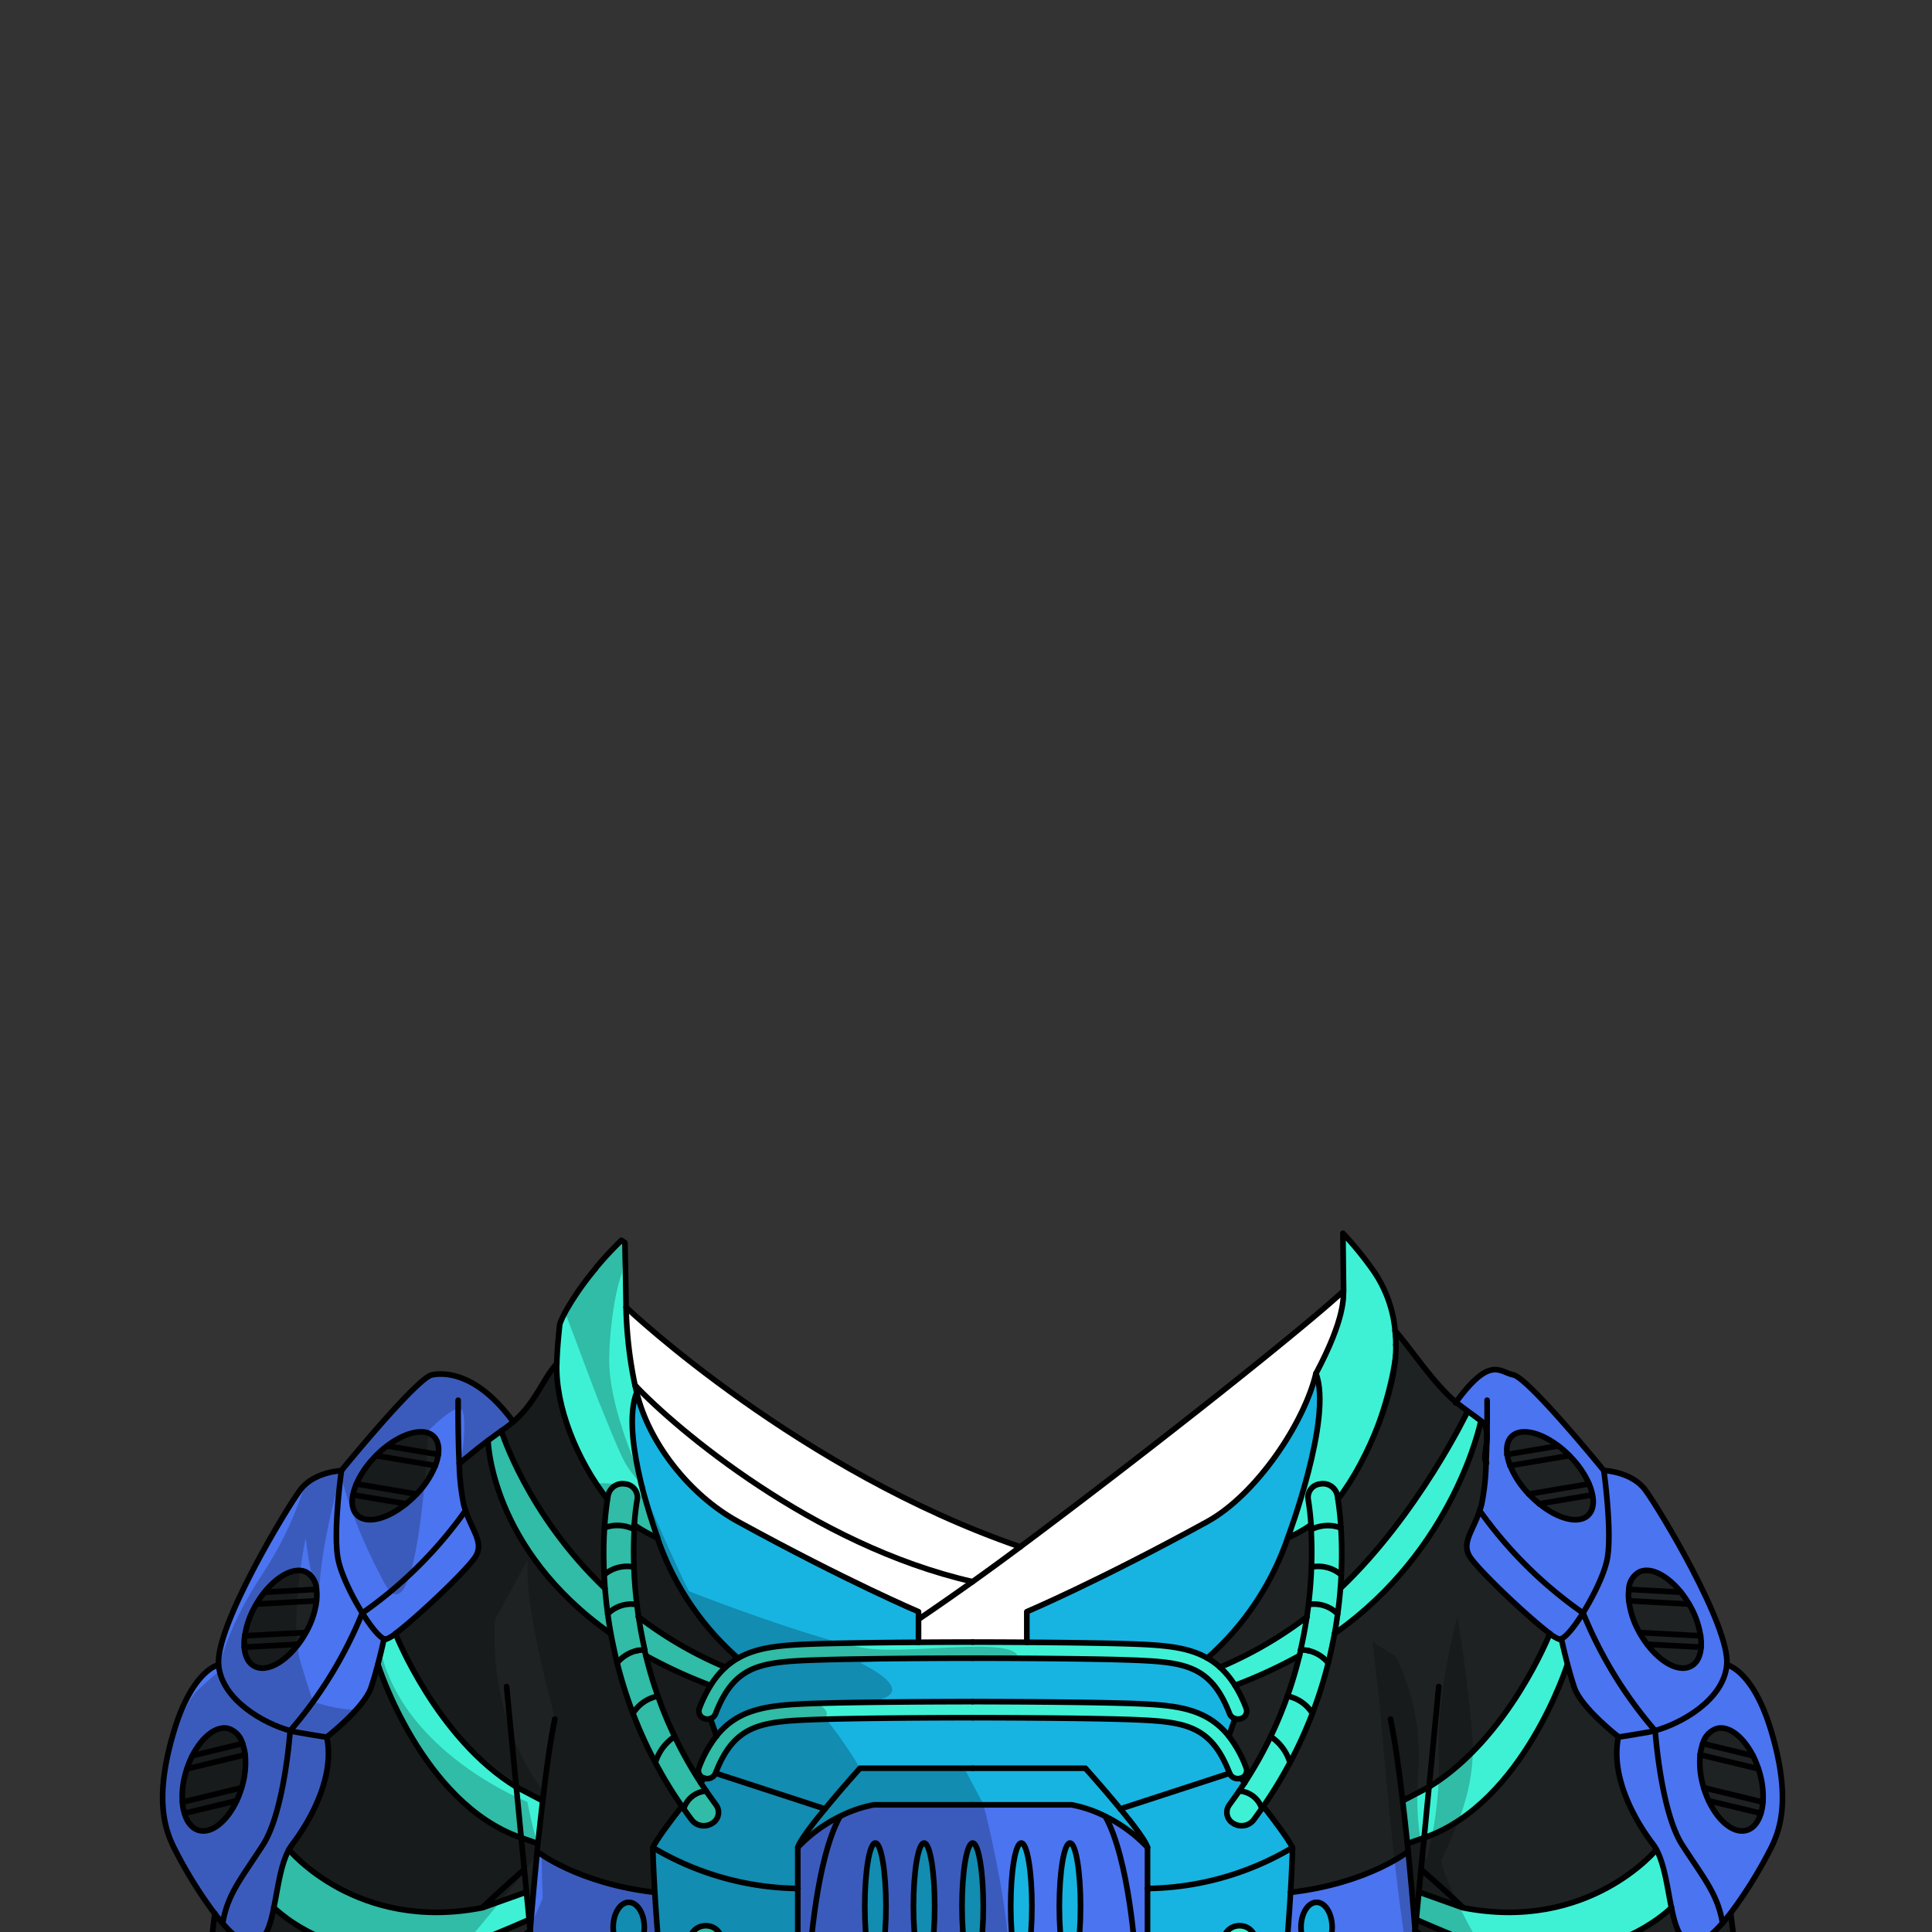 <svg xmlns="http://www.w3.org/2000/svg" viewBox="0 0 432 432">
  <rect x="0" y="0" width="432" height="432" fill="#333333" stroke="none"/>
  <defs>
    <style>.GUNDAN_ARMADILLO_OUTFIT_GUNDAN_ARMADILLO_OUTFIT-06_cls-1{isolation:isolate;}.GUNDAN_ARMADILLO_OUTFIT_GUNDAN_ARMADILLO_OUTFIT-06_cls-2{fill:#3ef1d5;}.GUNDAN_ARMADILLO_OUTFIT_GUNDAN_ARMADILLO_OUTFIT-06_cls-3{fill:#4b74f1;}.GUNDAN_ARMADILLO_OUTFIT_GUNDAN_ARMADILLO_OUTFIT-06_cls-4{fill:#17b4e1;}.GUNDAN_ARMADILLO_OUTFIT_GUNDAN_ARMADILLO_OUTFIT-06_cls-5{fill:#1e2223;}.GUNDAN_ARMADILLO_OUTFIT_GUNDAN_ARMADILLO_OUTFIT-06_cls-6{fill:#fff;}.GUNDAN_ARMADILLO_OUTFIT_GUNDAN_ARMADILLO_OUTFIT-06_cls-7{fill:none;stroke:#000;stroke-linecap:round;stroke-linejoin:round;stroke-width:1.26px;}.GUNDAN_ARMADILLO_OUTFIT_GUNDAN_ARMADILLO_OUTFIT-06_cls-8{opacity:0.22;mix-blend-mode:multiply;}</style>
  </defs>
  <g class="GUNDAN_ARMADILLO_OUTFIT_GUNDAN_ARMADILLO_OUTFIT-06_cls-1">
    <g id="outfit">
      <path class="GUNDAN_ARMADILLO_OUTFIT_GUNDAN_ARMADILLO_OUTFIT-06_cls-2" d="M312,298.88v-.08A28.07,28.07,0,0,0,307,284a78,78,0,0,0-6.72-8.24c.12,2.14.22,4.29.34,6.43.15,2.73-.8,2.67-.54,5.36,0,0-.2,2.06-.21,4.6-.29,4.25-4.35,9.7-5.59,14.93,3.77,9.72-6.05,36-6.3,36.73a28.36,28.36,0,0,0,5.21-2.92c-.25-3.51-.63-5.56-.64-5.67a3,3,0,0,1,2.67-3.46,3.28,3.28,0,0,1,3.81,2.42c0,.12.09.45.17,1,6.9-8.82,13.27-25.08,12.95-34.51h0C312.1,300.07,312.08,299.47,312,298.88Z" />
      <path class="GUNDAN_ARMADILLO_OUTFIT_GUNDAN_ARMADILLO_OUTFIT-06_cls-2" d="M143.38,331.77c-.23-1-.46-1.95-.67-3l-.45-1.06c-.57-3.87-1.19-11.19-.06-15.93-1.79-6.28-2.22-26-2.22-26l-.18-1.54c0-.33.18-1.13.22-1.46l0,1.83c.07-.67-.76-1.16-.7-1.83.16-1.62.29-3.25.44-4.88a3.37,3.37,0,0,0-.72-.56,77.43,77.43,0,0,0-5.73,6.18l0,.06a64,64,0,0,0-6.86,9.84l0,.05a17.94,17.94,0,0,0-1.19,2.58c-.27,2.43-.57,5.48-.68,8.87h0c0,.87,0,1.77,0,2.68l0,.34a38.05,38.05,0,0,0,.76,5.24,54.3,54.3,0,0,0,5.28,14s0,.05,0,.08c.73,1.33,1.5,2.64,2.32,3.91s1.86,2.75,2.86,4c.08-.54.15-.87.18-1a3.07,3.07,0,0,1,2-2.26,3.55,3.55,0,0,1,1.78-.16,3.21,3.21,0,0,1,2.48,1.83,2.73,2.73,0,0,1,.19,1.63,51.55,51.55,0,0,0-.65,5.67,28.69,28.69,0,0,0,5.21,2.92c-.08-.22-1.35-3.67-2.68-8.38C144,334.3,143.7,333.06,143.38,331.77Z" />
      <path class="GUNDAN_ARMADILLO_OUTFIT_GUNDAN_ARMADILLO_OUTFIT-06_cls-3" d="M247.15,406.13a28.43,28.43,0,0,0-7.56-2.57h-44.2a28.55,28.55,0,0,0-7.56,2.57,33.06,33.06,0,0,0-9.44,7v21.8l2.73,2.33,13.93,11.92h44.88l13.94-11.92,2.72-2.33v-21.8A32.93,32.93,0,0,0,247.15,406.13Zm-51.42,34.34c-1.3,0-2.36-6.36-2.36-14.19s1.06-14.17,2.36-14.17,2.38,6.34,2.38,14.17S197.05,440.47,195.73,440.47Zm10.89,0c-1.31,0-2.38-6.36-2.38-14.19s1.07-14.17,2.38-14.17,2.37,6.34,2.37,14.17S207.92,440.47,206.62,440.47Zm10.87,0c-1.31,0-2.38-6.36-2.38-14.19s1.07-14.17,2.38-14.17,2.38,6.34,2.38,14.17S218.81,440.47,217.49,440.47Zm10.87,0c-1.3,0-2.36-6.36-2.36-14.19s1.06-14.17,2.36-14.17,2.38,6.34,2.38,14.17S229.68,440.47,228.36,440.47Zm10.89,0c-1.32,0-2.38-6.36-2.38-14.19s1.06-14.17,2.38-14.17,2.37,6.34,2.37,14.17S240.55,440.47,239.25,440.47Z" />
      <path class="GUNDAN_ARMADILLO_OUTFIT_GUNDAN_ARMADILLO_OUTFIT-06_cls-4" d="M239.25,412.11c-1.32,0-2.38,6.34-2.38,14.17s1.06,14.19,2.38,14.19,2.36-6.36,2.36-14.19S240.55,412.11,239.25,412.11Z" />
      <path class="GUNDAN_ARMADILLO_OUTFIT_GUNDAN_ARMADILLO_OUTFIT-06_cls-4" d="M217.49,412.11c-1.31,0-2.38,6.34-2.38,14.17s1.07,14.19,2.38,14.19,2.38-6.36,2.38-14.19S218.81,412.11,217.49,412.11Z" />
      <path class="GUNDAN_ARMADILLO_OUTFIT_GUNDAN_ARMADILLO_OUTFIT-06_cls-4" d="M206.62,412.11c-1.32,0-2.38,6.34-2.38,14.17s1.06,14.19,2.38,14.19,2.37-6.36,2.37-14.19S207.92,412.11,206.62,412.11Z" />
      <path class="GUNDAN_ARMADILLO_OUTFIT_GUNDAN_ARMADILLO_OUTFIT-06_cls-4" d="M228.36,412.11c-1.3,0-2.36,6.34-2.36,14.17s1.06,14.19,2.36,14.19,2.38-6.36,2.38-14.19S229.68,412.11,228.36,412.11Z" />
      <path class="GUNDAN_ARMADILLO_OUTFIT_GUNDAN_ARMADILLO_OUTFIT-06_cls-4" d="M195.73,412.11c-1.3,0-2.36,6.34-2.36,14.17s1.06,14.19,2.36,14.19,2.38-6.36,2.38-14.19S197.05,412.11,195.73,412.11Z" />
      <path class="GUNDAN_ARMADILLO_OUTFIT_GUNDAN_ARMADILLO_OUTFIT-06_cls-5" d="M393.47,396.42c-.1-.3-.17-.61-.28-.9a20.89,20.89,0,0,0-1.21-2.93c-2.12-4.17-5.31-6.74-8-6.11a4.78,4.78,0,0,0-3.22,3.38,10.88,10.88,0,0,0-.57,2.51,18.83,18.83,0,0,0,.69,7c0,.12.06.25.1.37a21.2,21.2,0,0,0,1.11,2.91c2.1,4.49,5.46,7.32,8.3,6.66,1.61-.37,2.78-1.79,3.38-3.85a11,11,0,0,0,.45-2.5A19,19,0,0,0,393.47,396.42Z" />
      <path class="GUNDAN_ARMADILLO_OUTFIT_GUNDAN_ARMADILLO_OUTFIT-06_cls-5" d="M380.25,365.77a19.13,19.13,0,0,0-2.11-6.26,8.52,8.52,0,0,0-.48-.83,20.06,20.06,0,0,0-1.82-2.66c-3-3.7-6.67-5.65-9.2-4.53a4.56,4.56,0,0,0-2.42,3.9h0a9.47,9.47,0,0,0,0,2.55,18.82,18.82,0,0,0,2.18,6.74c.07.12.13.24.2.35a19.49,19.49,0,0,0,1.71,2.63c3,4,6.94,6.21,9.58,5,1.5-.66,2.33-2.26,2.47-4.39A10.07,10.07,0,0,0,380.25,365.77Z" />
      <path class="GUNDAN_ARMADILLO_OUTFIT_GUNDAN_ARMADILLO_OUTFIT-06_cls-5" d="M355.28,331.81a20.63,20.63,0,0,0-3.72-5.62c-.23-.24-.44-.47-.67-.7a20,20,0,0,0-2.48-2.18c-3.86-2.94-8-4-10.12-2.39-1.18.89-1.59,2.44-1.33,4.31h0a11,11,0,0,0,.67,2.48,20.06,20.06,0,0,0,3.9,6.06l.28.3a21.85,21.85,0,0,0,2.36,2.18c4,3.25,8.37,4.51,10.63,2.79,1.28-1,1.66-2.71,1.24-4.79A13.12,13.12,0,0,0,355.28,331.81Z" />
      <path class="GUNDAN_ARMADILLO_OUTFIT_GUNDAN_ARMADILLO_OUTFIT-06_cls-5" d="M86.57,323.31a19.89,19.89,0,0,0-2.47,2.18c-.24.23-.45.46-.67.7a20.18,20.18,0,0,0-3.72,5.62,12.48,12.48,0,0,0-.77,2.45c-.42,2.08,0,3.82,1.24,4.79,2.26,1.72,6.62.46,10.63-2.79a21.85,21.85,0,0,0,2.36-2.18c.1-.1.19-.21.29-.3a20,20,0,0,0,3.89-6.06,11,11,0,0,0,.67-2.48h0c.26-1.87-.15-3.42-1.33-4.31C94.53,319.28,90.43,320.37,86.57,323.31Z" />
      <path class="GUNDAN_ARMADILLO_OUTFIT_GUNDAN_ARMADILLO_OUTFIT-06_cls-5" d="M54.25,389.86A4.78,4.78,0,0,0,51,386.48c-2.72-.63-5.91,1.94-8,6.11a20.89,20.89,0,0,0-1.21,2.93c-.1.29-.18.6-.27.9a18.75,18.75,0,0,0-.73,6.54,11,11,0,0,0,.45,2.5c.6,2.06,1.77,3.48,3.38,3.85,2.84.66,6.2-2.17,8.31-6.66a21.19,21.19,0,0,0,1.1-2.91c0-.12.07-.25.11-.37a18.81,18.81,0,0,0,.68-7A10.88,10.88,0,0,0,54.25,389.86Z" />
      <path class="GUNDAN_ARMADILLO_OUTFIT_GUNDAN_ARMADILLO_OUTFIT-06_cls-5" d="M70.77,355.39a4.6,4.6,0,0,0-2.42-3.9c-2.54-1.12-6.23.83-9.21,4.53a20.06,20.06,0,0,0-1.82,2.66c-.17.27-.33.54-.48.83a19.13,19.13,0,0,0-2.11,6.26,10.07,10.07,0,0,0-.12,2.54c.14,2.13,1,3.73,2.47,4.39,2.64,1.18,6.56-1,9.58-5A19.49,19.49,0,0,0,68.37,365c.07-.11.13-.23.2-.35A18.63,18.63,0,0,0,70.75,358a9.93,9.93,0,0,0,0-2.55Z" />
      <path class="GUNDAN_ARMADILLO_OUTFIT_GUNDAN_ARMADILLO_OUTFIT-06_cls-3" d="M316.43,431.64s0-.28-.06-.79-.08-1-.14-1.76c0-.25-.05-.53-.07-.82-.09-1-.19-2.29-.31-3.71,0-.45-.09-.91-.13-1.4-.23-2.66-.52-5.79-.85-9.13h0l0,0,0,0h0l-.07.05-.06,0h0l-.08.05-.1.07h0l-.08.05-.16.11h0l0,0-.25.16h0l0,0c-.3.21-.68.45-1.13.72h0l-.24.14-.25.15-.42.23h0l-.13.07h0l-.22.12-.38.21c-.16.1-.34.19-.52.28l-.13.06h0l-.17.08-.9.46-.38.18h0l-.59.28-.21.09h0l-.85.38c-.74.33-1.52.65-2.36,1-.5.2-1,.39-1.56.58-1.08.38-2.23.76-3.46,1.11l-1.1.31c-1.22.33-2.5.64-3.85.92l-1,.21c-.74.14-1.51.28-2.29.4l-1.54.23-1.6.2c-.27,4.63-.69,10.57-1.34,17.16,2.16-.12,4.21-.31,6.14-.55l1.08-.14,1.34-.19c1.38-.2,2.7-.43,3.94-.68l1.34-.27c.87-.19,1.71-.38,2.51-.58s1.49-.39,2.19-.58a66.08,66.08,0,0,0,7.1-2.42l1.19-.51.14-.06c.44-.2.81-.37,1.12-.53.78-.37,1.18-.6,1.18-.6Zm-22,4.88c-1.94,0-3.49-2.5-3.49-5.59s1.55-5.57,3.49-5.57,3.47,2.49,3.47,5.57S296.32,436.52,294.4,436.52Z" />
      <path class="GUNDAN_ARMADILLO_OUTFIT_GUNDAN_ARMADILLO_OUTFIT-06_cls-3" d="M146.41,423.16c-1.48-.17-2.91-.38-4.27-.62l-.77-.14c-.56-.1-1.1-.21-1.64-.33l-1.08-.24-1.3-.31c-1.1-.27-2.16-.57-3.16-.88q-.44-.12-.87-.27c-.61-.19-1.2-.39-1.77-.59s-1.06-.38-1.56-.58-1-.38-1.44-.58h0l-.9-.38-.43-.19-.42-.19h0l-.21-.09-.5-.24-.09,0h0l-.39-.18-.37-.18h0l-.09,0-.44-.23-.42-.22-.4-.21-1.14-.65c-.35-.2-.66-.4-.94-.57s-.38-.24-.55-.36l-.15-.1,0,0-.5-.34-.29-.21a.05.05,0,0,1,0,0h0l0,0,0,0h0l0,0h0c0,.45-.09.9-.13,1.35s-.09.89-.13,1.32c-.2,2-.37,4-.53,5.72,0,.5-.09,1-.13,1.45-.09,1-.17,1.92-.24,2.75,0,.46-.07.89-.11,1.29,0,.6-.09,1.14-.13,1.6,0,.16,0,.31,0,.45s0,.36,0,.52h0c-.06.74-.09,1.15-.09,1.15l-.06,1.57s10.46,6.05,29.26,7.11C147.11,433.73,146.69,427.79,146.41,423.16Zm-5.82,13.36c-1.92,0-3.47-2.5-3.47-5.59s1.55-5.57,3.47-5.57,3.48,2.49,3.48,5.57S142.52,436.52,140.59,436.52Z" />
      <path class="GUNDAN_ARMADILLO_OUTFIT_GUNDAN_ARMADILLO_OUTFIT-06_cls-3" d="M396.15,387.31c-4.13-13.95-10-15.05-10-15.05.77-8.59-15.24-35.14-18.3-39.19s-9.19-4.26-9.19-4.26-16.84-20.67-20.22-21.38c-3.17-.65-5.16-4.42-12.94,6.24.89.74,1.77,1.43,2.63,2,1.08.78,2.06,1.51,3,2.2,2.95,2.21-.18,8.19,1.2,9.38a52.21,52.21,0,0,1-1,9.13c-.14.47-.27.93-.43,1.36A95,95,0,0,0,354,360.68q.39,1,.81,1.92c.17.41.35.82.54,1.22.29.65.59,1.28.89,1.91l.53,1.08c1.2,2.42,2.44,4.67,3.67,6.71.19.32.37.63.57.94,1.22,2,2.4,3.77,3.5,5.32.8,1.14,1.56,2.16,2.24,3l.49.64c1.13,1.45,2,2.47,2.49,3l.32.36.11.12s1.23,18.07,6.06,25.55,7.91,10.94,9,17.49c.59-.67,1.17-1.39,1.76-2.15a99.46,99.46,0,0,0,9.2-14.87C398.45,408.27,400.29,401.25,396.15,387.31Zm-52-51.05a20.9,20.9,0,0,1-2.35-2.19,2.72,2.72,0,0,1-.29-.3,19.91,19.91,0,0,1-3.89-6,10.63,10.63,0,0,1-.68-2.48v0c-.26-1.87.15-3.41,1.33-4.3,2.16-1.64,6.26-.55,10.13,2.39a20.63,20.63,0,0,1,2.47,2.18l.67.69a20.67,20.67,0,0,1,3.72,5.63,12.54,12.54,0,0,1,.76,2.44c.42,2.09,0,3.83-1.24,4.8C352.54,340.77,348.18,339.51,344.17,336.26Zm24.15,31.4a19.38,19.38,0,0,1-1.71-2.62c-.07-.11-.13-.23-.2-.35a19,19,0,0,1-2.18-6.74,9.47,9.47,0,0,1,0-2.55v0a4.55,4.55,0,0,1,2.42-3.89c2.53-1.12,6.23.82,9.2,4.53a19.47,19.47,0,0,1,1.83,2.66c.17.27.32.54.47.83a19.41,19.41,0,0,1,2.12,6.26,10.53,10.53,0,0,1,.11,2.54c-.14,2.12-1,3.73-2.47,4.39C375.26,373.88,371.34,371.69,368.32,367.66ZM394.19,403a11,11,0,0,1-.45,2.5c-.6,2.05-1.77,3.48-3.38,3.85-2.83.66-6.2-2.17-8.3-6.67a22.42,22.42,0,0,1-1.11-2.9c0-.12-.06-.25-.1-.37a18.83,18.83,0,0,1-.69-7,10.64,10.64,0,0,1,.57-2.51,4.78,4.78,0,0,1,3.22-3.38c2.72-.64,5.92,1.94,8,6.1a21,21,0,0,1,1.21,2.94c.11.29.19.6.28.9A19,19,0,0,1,394.19,403Z" />
      <path class="GUNDAN_ARMADILLO_OUTFIT_GUNDAN_ARMADILLO_OUTFIT-06_cls-3" d="M114.28,317.27l-.07-.09c-.26-.33-.51-.66-.77-1a.86.86,0,0,1-.07-.1l-.17-.2-.19-.22c-.29-.36-.59-.7-.88-1s-.48-.53-.72-.78a27.71,27.71,0,0,0-2.35-2.21l-.35-.29c-.4-.33-.8-.64-1.19-.91l-.63-.43-.11-.08-.11-.07c-.36-.23-.71-.44-1.06-.64s-.48-.26-.71-.38c-.39-.19-.76-.36-1.13-.52l-.27-.11a11.72,11.72,0,0,0-1.33-.46l-.51-.14c-.34-.09-.66-.16-1-.21l-.39-.07-.52-.06-.44,0-.3,0h-.65l-.52,0-.59.05-.12,0H97l-.25,0-.22,0a1.89,1.89,0,0,0-.56.23h0l0,0-.11.07a.05.05,0,0,1,0,0,16.57,16.57,0,0,0-2.34,1.88c-.23.21-.47.43-.71.67-.86.82-1.8,1.77-2.77,2.8l-.83.88c-3.29,3.52-6.92,7.76-9.47,10.79,0,0,0,0,0,0l-.12.13,0,0,0,.05s0,0,0,0c-1,1.25-1.9,2.27-2.43,2.92l-.17.21-.49.59-.32,0h-.26a15.44,15.44,0,0,0-2.16.37l-.51.14a12.22,12.22,0,0,0-1.3.42,2.5,2.5,0,0,0-.38.15c-.22.09-.43.18-.65.29l-.24.12q-.48.24-1,.54l-.11.07-.17.11a.09.09,0,0,0-.05,0,10.2,10.2,0,0,0-1.1.89,4.78,4.78,0,0,0-.45.45,8,8,0,0,0-.53.63c-3.06,4.05-19.07,30.6-18.3,39.19,0,0-5.9,1.1-10,15.05q-.84,2.82-1.36,5.28c-.07.33-.14.66-.2,1s-.13.63-.18.94q-.14.74-.24,1.44a38.21,38.21,0,0,0-.47,6.51v.06c0,.38,0,.75,0,1.12,0,.19,0,.37,0,.56s0,.33,0,.49c0,.35.07.68.12,1s.11.81.18,1.19.16.79.25,1.17.15.59.23.87a2.23,2.23,0,0,0,.09.32c.08.27.16.53.25.79l.06.19c.19.55.39,1.07.61,1.56,0,.08.07.16.1.23s.13.3.2.45l.24.51A98.85,98.85,0,0,0,48,427.85c.07.08.13.17.19.25h0l0,0,.15.18.09.11c.13.18.27.36.41.53.29.36.59.71.88,1a0,0,0,0,1,0,0,2.56,2.56,0,0,1,0-.27c0-.3.11-.59.17-.88,0,0,0,0,0,0,.08-.37.16-.72.26-1.07a.43.43,0,0,1,0,0c.08-.28.16-.56.25-.83a22.45,22.45,0,0,1,1.19-3c.09-.17.17-.34.25-.51.47-.93,1-1.84,1.58-2.79l.56-.89c.4-.63.83-1.29,1.3-2,.15-.24.31-.47.47-.71.88-1.32,1.85-2.77,2.91-4.41C63.64,405,64.88,387,64.88,387A64.73,64.73,0,0,0,69,381.88l.94-1.28a.24.24,0,0,0,.06-.09l0,0c.56-.78,1.15-1.62,1.76-2.53.43-.63.87-1.3,1.3-2a98,98,0,0,0,5.25-9.31c.13-.25.26-.51.38-.77.8-1.66,1.58-3.39,2.31-5.2q1-.65,1.89-1.32c1.55-1.11,3-2.26,4.43-3.43q1.25-1,2.43-2.1c.59-.52,1.16-1.05,1.72-1.57l.12-.11a97.86,97.86,0,0,0,7-7.34l.78-.91c.38-.45.75-.9,1.09-1.33s.91-1.13,1.33-1.67c.74-.94,1.39-1.82,2-2.61L104,338h0l.15-.21c-.16-.43-.29-.89-.42-1.36,0-.14-.07-.3-.11-.46-.08-.34-.15-.71-.21-1.12a3.06,3.06,0,0,1,0-.32c-.27-1.71-.45-3.9-.58-6.23h0c0-.33,0-.66,0-1l.41-.35c1.37-1.17,3.35-2.8,6-4.8l1.43-1.07c.49-.37,1-.74,1.55-1.13l.11-.08h0c.82-.59,1.66-1.24,2.51-2Zm-35.34,17a12.61,12.61,0,0,1,.77-2.44,20.22,20.22,0,0,1,3.72-5.63c.22-.24.43-.46.67-.69a20.63,20.63,0,0,1,2.47-2.18,19,19,0,0,1,1.8-1.22l.69-.4.08,0c.25-.14.51-.27.76-.39l.63-.28.2-.08c.21-.09.42-.16.63-.23s.39-.13.59-.18l.3-.08.56-.12h0c.2,0,.4-.06.59-.08h.09l.6,0,.43,0a2,2,0,0,1,.42.05l.39.08h0a1.19,1.19,0,0,1,.32.1h0a3.26,3.26,0,0,1,.92.49c1.18.89,1.59,2.43,1.33,4.3v0a11.1,11.1,0,0,1-.67,2.48l-.22.52c-.07.18-.15.35-.24.53l-.28.56a17.17,17.17,0,0,1-1.1,1.84l-.45.64-.15.2c-.22.29-.45.59-.69.88-.1.13-.2.25-.31.37l-.45.51c-.1.1-.19.21-.29.3a21,21,0,0,1-2.36,2.19c-4,3.25-8.37,4.51-10.63,2.79C78.9,338.08,78.52,336.34,78.94,334.25Zm-24.8,65.12c0,.12-.07.25-.11.37a21,21,0,0,1-1.1,2.9c-2.11,4.5-5.47,7.33-8.31,6.67-1.61-.37-2.78-1.8-3.38-3.85a11,11,0,0,1-.45-2.5,19,19,0,0,1,.73-6.54c.09-.3.17-.61.27-.9A21,21,0,0,1,43,392.58c2.12-4.16,5.31-6.74,8-6.1a4.78,4.78,0,0,1,3.22,3.38,10.17,10.17,0,0,1,.57,2.51A18.81,18.81,0,0,1,54.14,399.37ZM70.75,358a18.75,18.75,0,0,1-2.18,6.74,4,4,0,0,1-.2.35,19.38,19.38,0,0,1-1.71,2.62,1.56,1.56,0,0,1-.16.2c-.3.4-.61.77-.94,1.13l-.48.53c-.29.3-.58.58-.88.84a6.66,6.66,0,0,1-.51.44,12.11,12.11,0,0,1-1,.77,5,5,0,0,1-.52.33,7.4,7.4,0,0,1-3,1.09l-.48,0a3.88,3.88,0,0,1-1.6-.32c-1.5-.66-2.33-2.27-2.47-4.39a10.07,10.07,0,0,1,.12-2.54,19.13,19.13,0,0,1,2.11-6.26c.15-.29.31-.56.48-.83A18.61,18.61,0,0,1,59.15,356c2.53-3.16,5.59-5,8-4.83a3.78,3.78,0,0,1,1.2.3,3.35,3.35,0,0,1,.84.54.86.86,0,0,1,.14.13.89.89,0,0,1,.19.2,3.47,3.47,0,0,1,.25.29h0l0,0v0a.34.34,0,0,1,.07.11A1,1,0,0,1,70,353a1.23,1.23,0,0,1,.14.25.05.05,0,0,1,0,.05s0,0,0,0a3.76,3.76,0,0,1,.2.46,1,1,0,0,1,.09.22,3.17,3.17,0,0,1,.12.44,2.79,2.79,0,0,1,.1.39,3.39,3.39,0,0,1,.1.57v0a10.22,10.22,0,0,1,0,1.85h0C70.8,357.49,70.78,357.72,70.75,358Z" />
      <path class="GUNDAN_ARMADILLO_OUTFIT_GUNDAN_ARMADILLO_OUTFIT-06_cls-3" d="M376.17,412.52C371.34,405,370.11,387,370.11,387A94.46,94.46,0,0,1,354,360.69a95,95,0,0,1-23.09-22.91c-1.53,4.57-4,7.1-2.32,10.1,1.52,2.73,13,13.63,18,17.39a7.11,7.11,0,0,0,2.13,1.27.81.81,0,0,0,.43-.09s.57,2.63,1.37,5.7c.47,1.75,1,3.65,1.56,5.28,1.54,4.47,9.89,11,9.89,11-1.84,8.42,3.21,18.1,7.69,24a9.23,9.23,0,0,1,.77,1.21c1.86,3.38,2.46,8.59,3.37,13,.82,4.05,1.88,7.37,4.36,7.94,1.95.45,4.5-1.53,7.06-4.47C384.08,423.45,381,420,376.17,412.52Z" />
      <path class="GUNDAN_ARMADILLO_OUTFIT_GUNDAN_ARMADILLO_OUTFIT-06_cls-3" d="M81,360.69A94.58,94.58,0,0,1,64.88,387S63.64,405,58.82,412.52s-7.92,10.93-9,17.48c2.56,2.94,5.11,4.92,7.06,4.47,2.48-.57,3.55-3.89,4.36-7.94.91-4.37,1.51-9.58,3.37-13a10.41,10.41,0,0,1,.77-1.21c4.49-5.86,9.53-15.54,7.69-24,0,0,8.35-6.5,9.89-11,.55-1.63,1.09-3.53,1.56-5.28.81-3.07,1.37-5.7,1.37-5.7a.81.81,0,0,0,.43.09,7.11,7.11,0,0,0,2.13-1.27c5-3.76,16.49-14.66,18-17.39,1.69-3-.78-5.53-2.32-10.1A94.83,94.83,0,0,1,81,360.69Z" />
      <path class="GUNDAN_ARMADILLO_OUTFIT_GUNDAN_ARMADILLO_OUTFIT-06_cls-2" d="M276.14,376.85a108.53,108.53,0,0,0,14.42-6.65h0c.11-.42.21-.84.29-1.26h0c.58-2.57,1-5.05,1.4-7.43A88.75,88.75,0,0,1,272.8,372.8,19.72,19.72,0,0,1,276.14,376.85Z" />
      <path class="GUNDAN_ARMADILLO_OUTFIT_GUNDAN_ARMADILLO_OUTFIT-06_cls-2" d="M328.1,315.71s-10.92,22.83-28.38,39.45c-.14,1.82-.34,3.73-.62,5.72-.18,1.43-.4,2.89-.68,4.39,26.95-18.95,32.66-47.35,32.66-47.35C330.16,317.22,329.17,316.49,328.1,315.71Z" />
      <path class="GUNDAN_ARMADILLO_OUTFIT_GUNDAN_ARMADILLO_OUTFIT-06_cls-2" d="M370.39,413.57s-15.18,18.55-43.29,13h0l-9.82-3.5-.6,6.2s5.83,2.62,12.73,5.3h0c28.37,8.45,44.34-8,44.34-8C372.85,422.16,372.25,417,370.39,413.57Z" />
      <path class="GUNDAN_ARMADILLO_OUTFIT_GUNDAN_ARMADILLO_OUTFIT-06_cls-2" d="M350.48,372.15c-.8-3.07-1.37-5.7-1.37-5.7a.81.81,0,0,1-.43.09,7.11,7.11,0,0,1-2.13-1.27s-9.19,23.39-27,34.29h0l-5.89,3.09h0c.39,3.21.74,6.46,1.06,9.57l3.75-1.31C340.67,403.23,350.48,372.15,350.48,372.15Z" />
      <path class="GUNDAN_ARMADILLO_OUTFIT_GUNDAN_ARMADILLO_OUTFIT-06_cls-2" d="M115.45,399.56h0c-17.82-10.9-27-34.29-27-34.29a7.11,7.11,0,0,1-2.13,1.27.81.81,0,0,1-.43-.09s-.56,2.63-1.37,5.7c0,0,9.81,31.08,32,38.76l3.75,1.31c.33-3.11.67-6.36,1.06-9.57h0Z" />
      <path class="GUNDAN_ARMADILLO_OUTFIT_GUNDAN_ARMADILLO_OUTFIT-06_cls-2" d="M107.89,426.53h0c-28.11,5.59-43.29-13-43.29-13-1.86,3.38-2.46,8.59-3.37,13,0,0,16,16.45,44.34,8h0c6.9-2.68,12.74-5.3,12.74-5.3l-.61-6.2Z" />
      <path class="GUNDAN_ARMADILLO_OUTFIT_GUNDAN_ARMADILLO_OUTFIT-06_cls-2" d="M135.26,355.16c-17.46-16.62-23.15-35.22-23.15-35.22-1.08.78-2.06,1.51-3,2.2,0,0,.48,24.18,27.43,43.13-.27-1.5-.5-3-.68-4.39C135.6,358.89,135.41,357,135.26,355.16Z" />
      <path class="GUNDAN_ARMADILLO_OUTFIT_GUNDAN_ARMADILLO_OUTFIT-06_cls-2" d="M144.11,368.94h0c.09.42.19.84.29,1.26h0a108.68,108.68,0,0,0,14.43,6.65,19.37,19.37,0,0,1,3.33-4.05,88.44,88.44,0,0,1-19.46-11.29Q143.25,365.08,144.11,368.94Z" />
      <path class="GUNDAN_ARMADILLO_OUTFIT_GUNDAN_ARMADILLO_OUTFIT-06_cls-5" d="M299.84,341.62a94.62,94.62,0,0,1,.06,10.52c0,1-.1,2-.18,3,17.46-16.62,28.38-39.45,28.38-39.45-.86-.61-1.74-1.3-2.63-2-5-4.08-10.57-12.62-13.65-16,.32,9.43-5.75,28.68-12.65,37.51C299.35,336.43,299.66,338.63,299.84,341.62Z" />
      <path class="GUNDAN_ARMADILLO_OUTFIT_GUNDAN_ARMADILLO_OUTFIT-06_cls-5" d="M117.13,467.91h0l.63-16.12c.58.32,16.15,9.2,32.66,9.23-.72-4.47-1.34-8.94-1.85-13.27-.31-2.53-.57-5-.82-7.41-18.8-1.07-29.26-7.12-29.26-7.12l.06-1.57s.61-7.89,1.57-17.61c0,0,9,7.14,26.29,9.14-.36-6.18-.45-10-.45-10,.92-1.91,3.85-5.83,6.52-9.25a92.67,92.67,0,0,1-5.94-9.76,94.86,94.86,0,0,1-5-11A98.23,98.23,0,0,1,138,371.84c-.56-2.26-1-4.45-1.42-6.57-26.95-18.95-27.43-43.13-27.43-43.13-2.95,2.21-5,4-6.43,5.15a51.22,51.22,0,0,0,1,9.14c.13.46.26.92.42,1.35,1.54,4.57,4,7.1,2.32,10.1-1.52,2.73-13,13.63-18,17.39,0,0,9.19,23.39,27,34.29h0l5.89,3.09h0c-.39,3.21-.73,6.46-1.06,9.57l-3.75-1.31c-22.23-7.68-32-38.76-32-38.76-.47,1.75-1,3.65-1.56,5.28-1.54,4.47-9.89,11-9.89,11,1.84,8.42-3.2,18.1-7.69,24a10.41,10.41,0,0,0-.77,1.21s15.18,18.55,43.29,13h0l9.82-3.5.61,6.2s-5.84,2.62-12.74,5.3h0c-28.37,8.45-44.34-8-44.34-8-.81,4.05-1.88,7.37-4.36,7.94-2,.45-4.5-1.53-7.06-4.47-.59-.67-1.17-1.39-1.76-2.15-.32,2.4-.81,6.41-1.17,10.43-2.57,2.86-6.46,7.47-6.67,9s1.79,3.78,3.18,6.48c-1,4.79-3,13.7-4.4,17.49-2,5.3-1.53,14.95-1.53,14.95H156.2c-.65-2-1.29-4.17-1.86-6.36C154.34,479.84,129.35,476.29,117.13,467.91Z" />
      <path class="GUNDAN_ARMADILLO_OUTFIT_GUNDAN_ARMADILLO_OUTFIT-06_cls-5" d="M292.63,358.78c.37-3,.58-5.83.66-8.39.12-3.25,0-6.1-.08-8.42,0-.36,0-.7,0-1a29.67,29.67,0,0,1-5.22,2.92,62.92,62.92,0,0,1-18,26.89,15.23,15.23,0,0,1,2.84,2.05,88.75,88.75,0,0,0,19.47-11.29C292.41,360.59,292.53,359.67,292.63,358.78Z" />
      <path class="GUNDAN_ARMADILLO_OUTFIT_GUNDAN_ARMADILLO_OUTFIT-06_cls-5" d="M287.86,379.26a88.26,88.26,0,0,0,2.7-9.06,108.53,108.53,0,0,1-14.42,6.65,29.2,29.2,0,0,1,2.52,5.16,1.75,1.75,0,0,1-1.2,2.29,2.12,2.12,0,0,1-.65.09,2.09,2.09,0,0,1-.67-.1l-1.38,3.91a26.76,26.76,0,0,1,3.9,7.11,1.76,1.76,0,0,1-1.2,2.3l.86,1a89.06,89.06,0,0,0,5.81-10.34A87.3,87.3,0,0,0,287.86,379.26Z" />
      <path class="GUNDAN_ARMADILLO_OUTFIT_GUNDAN_ARMADILLO_OUTFIT-06_cls-5" d="M396,471.25c-1.42-3.79-3.39-12.7-4.4-17.49,1.39-2.7,3.39-4.87,3.18-6.48s-4.1-6.14-6.66-9c-.37-4-.86-8-1.17-10.43-.6.76-1.17,1.48-1.77,2.15-2.56,2.94-5.11,4.92-7.06,4.47-2.48-.57-3.54-3.89-4.36-7.94,0,0-16,16.45-44.34,8h0c-6.9-2.68-12.73-5.3-12.73-5.3l.6-6.2,9.82,3.5h0c28.11,5.59,43.29-13,43.29-13a9.23,9.23,0,0,0-.77-1.21c-4.48-5.86-9.53-15.54-7.69-24,0,0-8.35-6.5-9.89-11-.55-1.63-1.09-3.53-1.56-5.28,0,0-9.81,31.08-32,38.76l-3.75,1.31c-.32-3.11-.67-6.36-1.06-9.57h0l5.89-3.09h0c17.81-10.9,27-34.29,27-34.29-5-3.76-16.49-14.66-18-17.39-1.69-3,.79-5.53,2.32-10.1.16-.43.29-.89.42-1.35a51.22,51.22,0,0,0,1-9.14c-1.38-1.19,1.75-7.17-1.2-9.37,0,0-5.71,28.4-32.66,47.35-.38,2.12-.86,4.31-1.42,6.57a96.3,96.3,0,0,1-3.55,11.28,98.57,98.57,0,0,1-10.95,20.76c2.67,3.42,5.6,7.34,6.52,9.25,0,0-.09,3.86-.45,10,17.28-2,26.3-9.14,26.3-9.14.95,9.72,1.56,17.61,1.56,17.61l.07,1.57s-10.47,6.05-29.27,7.12c-.25,2.39-.51,4.88-.81,7.41-.52,4.33-1.13,8.8-1.86,13.27,16.51,0,32.08-8.91,32.66-9.23l.63,16.12h0c-12.21,8.38-37.2,11.93-37.2,11.93-.58,2.19-1.21,4.32-1.87,6.36H397.53S398,476.55,396,471.25Z" />
      <path class="GUNDAN_ARMADILLO_OUTFIT_GUNDAN_ARMADILLO_OUTFIT-06_cls-5" d="M160.23,388.2l-1.38-3.91a2.38,2.38,0,0,1-1.33,0,1.75,1.75,0,0,1-1.2-2.29,29.19,29.19,0,0,1,2.53-5.16,108.68,108.68,0,0,1-14.43-6.65,88.26,88.26,0,0,0,2.7,9.06,87.3,87.3,0,0,0,3.73,9,92.1,92.1,0,0,0,5.81,10.34l.86-1a1.76,1.76,0,0,1-1.2-2.3A27,27,0,0,1,160.23,388.2Z" />
      <path class="GUNDAN_ARMADILLO_OUTFIT_GUNDAN_ARMADILLO_OUTFIT-06_cls-5" d="M147,343.86a30,30,0,0,1-5.22-2.92c0,.33,0,.67,0,1-.13,2.32-.2,5.17-.08,8.42.08,2.56.29,5.38.66,8.39.1.89.22,1.81.37,2.73a88.44,88.44,0,0,0,19.46,11.29,15.56,15.56,0,0,1,2.84-2.05A62.92,62.92,0,0,1,147,343.86Z" />
      <path class="GUNDAN_ARMADILLO_OUTFIT_GUNDAN_ARMADILLO_OUTFIT-06_cls-5" d="M135.08,352.14a94.62,94.62,0,0,1,.06-10.52c.19-3,.49-5.19.67-6.4-6.9-8.83-11.64-20.86-11.32-30.28-3.08,3.33-4.78,8.88-9.75,13-.89.74-1.77,1.43-2.63,2,0,0,5.69,18.6,23.15,35.22C135.18,354.12,135.12,353.11,135.08,352.14Z" />
      <path class="GUNDAN_ARMADILLO_OUTFIT_GUNDAN_ARMADILLO_OUTFIT-06_cls-4" d="M294.4,425.36c-1.94,0-3.49,2.49-3.49,5.58s1.55,5.58,3.49,5.58,3.47-2.5,3.47-5.58S296.32,425.36,294.4,425.36Z" />
      <path class="GUNDAN_ARMADILLO_OUTFIT_GUNDAN_ARMADILLO_OUTFIT-06_cls-4" d="M144.07,430.94c0-3.09-1.55-5.58-3.48-5.58s-3.47,2.49-3.47,5.58,1.55,5.58,3.47,5.58S144.07,434,144.07,430.94Z" />
      <path class="GUNDAN_ARMADILLO_OUTFIT_GUNDAN_ARMADILLO_OUTFIT-06_cls-4" d="M282.5,403.88a5.41,5.41,0,0,1-.36.52c-.59.83-1.19,1.69-1.82,2.53a3.35,3.35,0,0,1-2.71,1.3,3.5,3.5,0,0,1-1.85-.52,2.84,2.84,0,0,1-.86-4.17c.76-1,1.5-2,2.18-3.07h0c.42-.61.82-1.22,1.22-1.83l-.86-1a2.12,2.12,0,0,1-.65.09,2,2,0,0,1-1.87-1.2c-3.88-10.06-9.18-11.39-19.5-11.89-10.62-.52-37.67-.53-37.95-.53-.13,0-6.57,0-14.37.07H201.8l-4.07,0H195c-2.72,0-5.41.08-7.89.13l-1.22,0-1.18,0h0l-1.81.06-.61,0c-1,0-1.94.07-2.77.11-10.32.5-15.62,1.83-19.5,11.89a2,2,0,0,1-1.86,1.2,2.19,2.19,0,0,1-.66-.09l-.86,1q.6.92,1.23,1.83h0c.68,1,1.42,2,2.18,3.07a2.83,2.83,0,0,1-.85,4.17,3.53,3.53,0,0,1-1.86.52,3.34,3.34,0,0,1-2.7-1.3c-.64-.84-1.24-1.7-1.83-2.53-.13-.17-.25-.35-.36-.52-2.67,3.42-5.6,7.34-6.52,9.25,0,0,.1,3.86.45,10,.28,4.63.7,10.57,1.34,17.16.25,2.4.51,4.88.82,7.41.09.78.19,1.57.29,2.37.06.48.13,1,.19,1.46.11.91.24,1.83.37,2.76s.3,2.12.46,3.18.35,2.34.54,3.51c.79,4.8,1.7,9.59,2.77,14.19.36,1.57.75,3.13,1.15,4.64.58,2.19,1.21,4.31,1.86,6.35H278.78c.66-2,1.29-4.16,1.87-6.35.39-1.51.79-3.07,1.14-4.64,1.08-4.6,2-9.39,2.77-14.19l.39-2.44c.11-.7.21-1.4.31-2.1l.09-.61c.09-.65.19-1.31.27-1.95.11-.79.22-1.57.32-2.35.17-1.29.33-2.56.48-3.83.3-2.53.56-5,.81-7.41.65-6.59,1.07-12.53,1.34-17.16.36-6.17.45-10,.45-10C288.1,411.22,285.17,407.3,282.5,403.88Zm-1.85,29.88a3.5,3.5,0,1,1-3.49-3.17A3.35,3.35,0,0,1,280.65,433.76ZM178.39,413.09a33.06,33.06,0,0,1,9.44-7,28.55,28.55,0,0,1,7.56-2.57h44.2a28.43,28.43,0,0,1,7.56,2.57,32.93,32.93,0,0,1,9.44,7v21.8l-2.72,2.33-13.94,11.92H195.05l-13.93-11.92-2.73-2.33v-21.8ZM161.3,433.76a3.5,3.5,0,1,1-3.48-3.17A3.34,3.34,0,0,1,161.3,433.76Zm3.49,33.05a3.5,3.5,0,1,1-3.49-3.17A3.35,3.35,0,0,1,164.79,466.81Zm105.41,0a3.49,3.49,0,1,1,3.48,3.18A3.34,3.34,0,0,1,270.2,466.81Z" />
      <path class="GUNDAN_ARMADILLO_OUTFIT_GUNDAN_ARMADILLO_OUTFIT-06_cls-4" d="M179.33,381c10.72-.51,37.89-.52,38.16-.52s27.44,0,38.16.52c8,.39,14.37,1.25,19.11,7.19l1.38-3.91a1.94,1.94,0,0,1-1.2-1.09c-3.88-10.07-9.18-11.4-19.5-11.9-10.62-.52-37.67-.53-37.95-.53s-27.33,0-38,.53c-10.32.5-15.62,1.83-19.5,11.9a2,2,0,0,1-1.19,1.09l1.38,3.91C165,382.26,171.36,381.4,179.33,381Z" />
      <path class="GUNDAN_ARMADILLO_OUTFIT_GUNDAN_ARMADILLO_OUTFIT-06_cls-2" d="M277.16,430.59a3.19,3.19,0,1,0,3.49,3.18A3.34,3.34,0,0,0,277.16,430.59Z" />
      <path class="GUNDAN_ARMADILLO_OUTFIT_GUNDAN_ARMADILLO_OUTFIT-06_cls-2" d="M161.3,433.77a3.5,3.5,0,1,0-3.48,3.17A3.34,3.34,0,0,0,161.3,433.77Z" />
      <path class="GUNDAN_ARMADILLO_OUTFIT_GUNDAN_ARMADILLO_OUTFIT-06_cls-2" d="M157.37,408.24a3.46,3.46,0,0,0,1.86-.53,2.82,2.82,0,0,0,.85-4.16c-.76-1-1.5-2-2.18-3.07h0c-.42-.62-.83-1.23-1.23-1.84a92.1,92.1,0,0,1-5.81-10.34,87.3,87.3,0,0,1-3.73-9,88.26,88.26,0,0,1-2.7-9.06h0c-.1-.42-.2-.84-.29-1.26h0q-.87-3.85-1.39-7.43c-.15-.92-.27-1.84-.37-2.73-.37-3-.58-5.83-.66-8.39-.12-3.25-.05-6.1.08-8.42,0-.36,0-.7,0-1a51.55,51.55,0,0,1,.65-5.68,3,3,0,0,0-2.67-3.46,3.29,3.29,0,0,0-3.82,2.42c0,.12-.09.46-.17,1-.18,1.21-.48,3.41-.67,6.4a94.62,94.62,0,0,0-.06,10.52c0,1,.1,2,.18,3,.15,1.82.34,3.73.62,5.72.18,1.43.41,2.89.68,4.39.38,2.12.86,4.31,1.42,6.57a98.23,98.23,0,0,0,3.55,11.28,94.86,94.86,0,0,0,5,11,92.67,92.67,0,0,0,5.94,9.76c.11.17.23.35.36.52.59.84,1.19,1.69,1.83,2.53A3.34,3.34,0,0,0,157.37,408.24Z" />
      <path class="GUNDAN_ARMADILLO_OUTFIT_GUNDAN_ARMADILLO_OUTFIT-06_cls-2" d="M299.84,341.62c-.18-3-.49-5.19-.67-6.4-.08-.54-.15-.88-.17-1a3.28,3.28,0,0,0-3.81-2.42,3,3,0,0,0-2.67,3.46c0,.11.39,2.16.64,5.68,0,.33,0,.67,0,1,.13,2.32.2,5.17.08,8.42-.08,2.56-.29,5.38-.66,8.39-.1.89-.22,1.81-.36,2.73-.36,2.38-.82,4.86-1.4,7.43h0c-.08.42-.18.84-.29,1.26h0a88.26,88.26,0,0,1-2.7,9.06,87.3,87.3,0,0,1-3.73,9,89.06,89.06,0,0,1-5.81,10.34c-.4.61-.8,1.22-1.22,1.84h0c-.68,1-1.42,2-2.18,3.07a2.83,2.83,0,0,0,.86,4.16,3.4,3.4,0,0,0,1.85.53,3.36,3.36,0,0,0,2.71-1.31c.63-.84,1.23-1.69,1.82-2.53a5.41,5.41,0,0,0,.36-.52,98.57,98.57,0,0,0,10.95-20.76A96.3,96.3,0,0,0,297,371.84c.56-2.26,1-4.45,1.42-6.57.28-1.5.5-3,.68-4.39.28-2,.48-3.9.62-5.72.08-1,.15-2.05.18-3A94.62,94.62,0,0,0,299.84,341.62Z" />
      <path class="GUNDAN_ARMADILLO_OUTFIT_GUNDAN_ARMADILLO_OUTFIT-06_cls-2" d="M276.81,397.71a2.14,2.14,0,0,0,.65-.1,1.76,1.76,0,0,0,1.2-2.3,26.76,26.76,0,0,0-3.9-7.11c-4.74-5.94-11.14-6.8-19.11-7.19-10.72-.51-37.88-.52-38.16-.52s-27.44,0-38.16.52c-8,.39-14.37,1.25-19.1,7.19a27,27,0,0,0-3.91,7.11,1.76,1.76,0,0,0,1.2,2.3,2.16,2.16,0,0,0,.66.1,2,2,0,0,0,1.86-1.2c3.88-10.06,9.18-11.4,19.5-11.9,10.62-.51,37.68-.53,38-.53s27.33,0,37.95.53c10.32.5,15.62,1.84,19.5,11.9A2,2,0,0,0,276.81,397.71Z" />
      <path class="GUNDAN_ARMADILLO_OUTFIT_GUNDAN_ARMADILLO_OUTFIT-06_cls-2" d="M157.52,384.3a2.38,2.38,0,0,0,1.33,0A2,2,0,0,0,160,383.2c3.88-10.07,9.18-11.4,19.5-11.9,10.62-.52,37.68-.53,38-.53s27.33,0,37.95.53c10.32.5,15.62,1.83,19.5,11.9a1.94,1.94,0,0,0,1.2,1.09,2.09,2.09,0,0,0,.67.1,2.12,2.12,0,0,0,.65-.09,1.75,1.75,0,0,0,1.2-2.29,29.2,29.2,0,0,0-2.52-5.16,19.72,19.72,0,0,0-3.34-4.05,15.23,15.23,0,0,0-2.84-2.05c-4-2.27-8.77-2.77-14.31-3.05-6-.29-17.31-.42-26.05-.48-6.76-.05-12-.05-12.11-.05s-5.35,0-12.11.05c-8.74.06-20,.19-26,.48-5.54.28-10.32.78-14.31,3.05a15.56,15.56,0,0,0-2.84,2.05,19.37,19.37,0,0,0-3.33,4.05,29.19,29.19,0,0,0-2.53,5.16A1.75,1.75,0,0,0,157.52,384.3Z" />
      <path class="GUNDAN_ARMADILLO_OUTFIT_GUNDAN_ARMADILLO_OUTFIT-06_cls-4" d="M294.25,307.12c-2.63,11.08-13.29,27.09-24.33,33.14-24.48,13.42-40.32,20.13-40.32,20.13v6.83c8.74.06,20,.19,26.05.48,5.54.28,10.32.78,14.31,3.05a62.92,62.92,0,0,0,18-26.89S298.07,317,294.25,307.12Z" />
      <path class="GUNDAN_ARMADILLO_OUTFIT_GUNDAN_ARMADILLO_OUTFIT-06_cls-4" d="M205.38,360.38v6.84c-5.34,0-11.63.1-17.09.21-3.47.07-6.61.15-9,.27-5.54.28-10.32.78-14.3,3.05a62.83,62.83,0,0,1-18-26.89h0c-.08-.22-1.35-3.67-2.68-8.38-.32-1.17-.65-2.41-1-3.7-.23-1-.46-1.95-.67-3-1.32-6.28-2-13.12-.34-17.46,2.63,11.08,11.65,22.86,22.69,28.91C189.54,353.68,205.38,360.38,205.38,360.38Z" />
      <path class="GUNDAN_ARMADILLO_OUTFIT_GUNDAN_ARMADILLO_OUTFIT-06_cls-6" d="M300.41,288.68c0,1.15-.3,2.67-.39,4-.29,4.25-4.53,9.21-5.77,14.44-2.63,11.08-13.29,27.09-24.33,33.14-24.48,13.42-40.32,20.12-40.32,20.12v6.84c-6.76-.05-12-.05-12.11-.05s-5.35,0-12.11.05v-6.84s-15.84-6.7-40.32-20.12c-11-6.05-20.06-17.83-22.69-28.91-.13-.53-.25-1.07-.37-1.6h0a94.48,94.48,0,0,1-2-17.45c.85.9,38.94,36.7,88.12,53.6C258.85,323,292.16,296.41,300.41,288.68Z" />
      <path class="GUNDAN_ARMADILLO_OUTFIT_GUNDAN_ARMADILLO_OUTFIT-06_cls-7" d="M139.74,277.9s.2,9.85.25,13.53c0,.28,0,.56,0,.86a94.48,94.48,0,0,0,2,17.45" />
      <path class="GUNDAN_ARMADILLO_OUTFIT_GUNDAN_ARMADILLO_OUTFIT-06_cls-7" d="M142,309.75c.12.53.24,1.07.37,1.6,2.63,11.08,11.65,22.86,22.69,28.91,24.48,13.42,40.32,20.12,40.32,20.12v6.84" />
      <path class="GUNDAN_ARMADILLO_OUTFIT_GUNDAN_ARMADILLO_OUTFIT-06_cls-7" d="M165,370.75a62.92,62.92,0,0,1-18-26.89,30,30,0,0,1-5.22-2.92" />
      <path class="GUNDAN_ARMADILLO_OUTFIT_GUNDAN_ARMADILLO_OUTFIT-06_cls-7" d="M124.49,304.94c-.32,9.42,4.42,21.45,11.32,30.28" />
      <path class="GUNDAN_ARMADILLO_OUTFIT_GUNDAN_ARMADILLO_OUTFIT-06_cls-7" d="M124.49,304.92c.11-3.39.41-6.44.68-8.87a17.94,17.94,0,0,1,1.19-2.58l0-.05a64,64,0,0,1,6.86-9.84l0-.06a77.43,77.43,0,0,1,5.73-6.18,3.37,3.37,0,0,1,.72.56" />
      <path class="GUNDAN_ARMADILLO_OUTFIT_GUNDAN_ARMADILLO_OUTFIT-06_cls-7" d="M217.49,367.17c-.12,0-5.35,0-12.11.05-8.74.06-20,.19-26,.48-5.54.28-10.32.78-14.31,3.05a15.56,15.56,0,0,0-2.84,2.05,19.37,19.37,0,0,0-3.33,4.05,29.19,29.19,0,0,0-2.53,5.16,1.75,1.75,0,0,0,1.2,2.29,2.38,2.38,0,0,0,1.33,0A2,2,0,0,0,160,383.2c3.88-10.07,9.18-11.4,19.5-11.9,10.62-.52,37.67-.53,38-.53" />
      <path class="GUNDAN_ARMADILLO_OUTFIT_GUNDAN_ARMADILLO_OUTFIT-06_cls-7" d="M217.49,384.08c-.28,0-27.33,0-38,.53-10.32.5-15.62,1.84-19.5,11.9a2,2,0,0,1-1.86,1.2,2.16,2.16,0,0,1-.66-.1,1.76,1.76,0,0,1-1.2-2.3,27,27,0,0,1,3.91-7.11c4.73-5.94,11.13-6.8,19.1-7.19,10.72-.51,37.88-.52,38.16-.52" />
      <line class="GUNDAN_ARMADILLO_OUTFIT_GUNDAN_ARMADILLO_OUTFIT-06_cls-7" x1="160.23" y1="388.2" x2="158.85" y2="384.29" />
      <path class="GUNDAN_ARMADILLO_OUTFIT_GUNDAN_ARMADILLO_OUTFIT-06_cls-7" d="M124.49,304.92v0c-3.08,3.33-4.78,8.88-9.75,13-.89.74-1.77,1.43-2.63,2-1.08.78-2.06,1.51-3,2.2-2.95,2.21-5,4-6.43,5.15" />
      <path class="GUNDAN_ARMADILLO_OUTFIT_GUNDAN_ARMADILLO_OUTFIT-06_cls-7" d="M114.74,317.9c-7.78-10.66-15-11.12-18.17-10.47-3.38.71-20.22,21.38-20.22,21.38s-1.92,13.7-.76,19.76c.61,3.24,3,8.22,5.44,12.12,1.86,3,3.74,5.32,4.84,5.76a.81.81,0,0,0,.43.09,7.11,7.11,0,0,0,2.13-1.27c5-3.76,16.49-14.66,18-17.39,1.69-3-.78-5.53-2.32-10.1-.16-.43-.29-.89-.42-1.35a51.22,51.22,0,0,1-1-9.14c-.33-6.75-.24-14.2-.24-14.2" />
      <path class="GUNDAN_ARMADILLO_OUTFIT_GUNDAN_ARMADILLO_OUTFIT-06_cls-7" d="M85.87,366.45s-.56,2.63-1.37,5.7c-.47,1.75-1,3.65-1.56,5.28-1.54,4.47-9.89,11-9.89,11s-1.22-.14-6.65-1.09c-.47-.08-1-.2-1.52-.35-5.79-1.57-15.32-6.85-16-14.7-.77-8.59,15.24-35.14,18.3-39.19s9.19-4.26,9.19-4.26" />
      <path class="GUNDAN_ARMADILLO_OUTFIT_GUNDAN_ARMADILLO_OUTFIT-06_cls-7" d="M73.05,388.4c1.84,8.42-3.2,18.1-7.69,24a10.41,10.41,0,0,0-.77,1.21c-1.86,3.38-2.46,8.59-3.37,13-.81,4.05-1.88,7.37-4.36,7.94-2,.45-4.5-1.53-7.06-4.47-.59-.67-1.17-1.39-1.76-2.15A98.85,98.85,0,0,1,38.83,413c-2.3-4.71-4.14-11.72,0-25.67s10-15.05,10-15.05" />
      <path class="GUNDAN_ARMADILLO_OUTFIT_GUNDAN_ARMADILLO_OUTFIT-06_cls-7" d="M49.8,430c1.1-6.55,4.19-10,9-17.48S64.88,387,64.88,387A94.58,94.58,0,0,0,81,360.69a94.83,94.83,0,0,0,23.09-22.91" />
      <path class="GUNDAN_ARMADILLO_OUTFIT_GUNDAN_ARMADILLO_OUTFIT-06_cls-7" d="M46.41,448.89a73.27,73.27,0,0,1,.46-10.61c.36-4,.85-8,1.17-10.43" />
      <path class="GUNDAN_ARMADILLO_OUTFIT_GUNDAN_ARMADILLO_OUTFIT-06_cls-7" d="M152.48,403.88c-2.67,3.42-5.6,7.34-6.52,9.25,0,0,.09,3.86.45,10,.28,4.62.7,10.56,1.34,17.16.25,2.39.51,4.88.82,7.41.51,4.33,1.13,8.8,1.85,13.27.79,4.8,1.69,9.6,2.77,14.19.36,1.57.75,3.13,1.15,4.64.57,2.19,1.21,4.32,1.86,6.36h61.29" />
      <path class="GUNDAN_ARMADILLO_OUTFIT_GUNDAN_ARMADILLO_OUTFIT-06_cls-7" d="M157.52,397.61l-.86,1" />
      <path class="GUNDAN_ARMADILLO_OUTFIT_GUNDAN_ARMADILLO_OUTFIT-06_cls-7" d="M217.49,395.38h-25.2s-4.08,4.53-7.82,9.09c-3,3.62-5.72,7.23-6.08,8.62v21.8l2.73,2.33,13.93,11.92h22.44" />
      <path class="GUNDAN_ARMADILLO_OUTFIT_GUNDAN_ARMADILLO_OUTFIT-06_cls-7" d="M217.49,403.56h-22.1a28.39,28.39,0,0,0-7.56,2.58,32.87,32.87,0,0,0-9.44,6.95" />
      <path class="GUNDAN_ARMADILLO_OUTFIT_GUNDAN_ARMADILLO_OUTFIT-06_cls-7" d="M181.12,437.22s1.34-21.47,6.71-31.07" />
      <path class="GUNDAN_ARMADILLO_OUTFIT_GUNDAN_ARMADILLO_OUTFIT-06_cls-7" d="M115.45,399.56l1.09,11.35.7,7.11.47,5,.61,6.2.23,2.41s.61-7.89,1.57-17.61c.06-.6.12-1.2.17-1.81.33-3.11.67-6.36,1.06-9.57.8-6.9,1.74-13.59,2.71-18.26" />
      <line class="GUNDAN_ARMADILLO_OUTFIT_GUNDAN_ARMADILLO_OUTFIT-06_cls-7" x1="113.27" y1="377.12" x2="115.44" y2="399.56" />
      <polyline class="GUNDAN_ARMADILLO_OUTFIT_GUNDAN_ARMADILLO_OUTFIT-06_cls-7" points="118.55 431.64 118.49 433.21 117.76 451.78 117.13 467.89" />
      <path class="GUNDAN_ARMADILLO_OUTFIT_GUNDAN_ARMADILLO_OUTFIT-06_cls-7" d="M105.56,434.53c-6.91,8-15.35,18.7-14.73,18.7.9,0,26.89-20.91,27.71-21.56" />
      <path class="GUNDAN_ARMADILLO_OUTFIT_GUNDAN_ARMADILLO_OUTFIT-06_cls-7" d="M107.88,426.53c4.3-4.14,9.34-8.51,9.34-8.51" />
      <path class="GUNDAN_ARMADILLO_OUTFIT_GUNDAN_ARMADILLO_OUTFIT-06_cls-7" d="M118.55,431.64a0,0,0,0,1,0,0c-.76,1.2-26.73,42.47-22.66,40.13s17.39-20,17.39-20" />
      <path class="GUNDAN_ARMADILLO_OUTFIT_GUNDAN_ARMADILLO_OUTFIT-06_cls-7" d="M88.43,365.27s9.19,23.39,27,34.29h0l5.89,3.09" />
      <path class="GUNDAN_ARMADILLO_OUTFIT_GUNDAN_ARMADILLO_OUTFIT-06_cls-7" d="M84.5,372.15s9.81,31.08,32,38.76l3.75,1.31h0" />
      <path class="GUNDAN_ARMADILLO_OUTFIT_GUNDAN_ARMADILLO_OUTFIT-06_cls-7" d="M64.59,413.57s15.18,18.55,43.29,13h0l9.82-3.5" />
      <path class="GUNDAN_ARMADILLO_OUTFIT_GUNDAN_ARMADILLO_OUTFIT-06_cls-7" d="M61.22,426.53s16,16.45,44.34,8h0c6.9-2.68,12.74-5.3,12.74-5.3" />
      <path class="GUNDAN_ARMADILLO_OUTFIT_GUNDAN_ARMADILLO_OUTFIT-06_cls-7" d="M98,325.24a11,11,0,0,1-.67,2.48,20,20,0,0,1-3.89,6.06c-.1.09-.19.2-.29.3a21.85,21.85,0,0,1-2.36,2.18c-4,3.25-8.37,4.51-10.63,2.79-1.28-1-1.66-2.71-1.24-4.79a12.48,12.48,0,0,1,.77-2.45,20.18,20.18,0,0,1,3.72-5.62c.22-.24.43-.47.67-.7a19.89,19.89,0,0,1,2.47-2.18c3.86-2.94,8-4,10.12-2.39,1.18.89,1.59,2.44,1.33,4.31" />
      <polyline class="GUNDAN_ARMADILLO_OUTFIT_GUNDAN_ARMADILLO_OUTFIT-06_cls-7" points="86.57 323.31 98.02 325.23 98.02 325.24" />
      <line class="GUNDAN_ARMADILLO_OUTFIT_GUNDAN_ARMADILLO_OUTFIT-06_cls-7" x1="97.35" y1="327.72" x2="84.1" y2="325.49" />
      <line class="GUNDAN_ARMADILLO_OUTFIT_GUNDAN_ARMADILLO_OUTFIT-06_cls-7" x1="93.17" y1="334.08" x2="79.71" y2="331.81" />
      <line class="GUNDAN_ARMADILLO_OUTFIT_GUNDAN_ARMADILLO_OUTFIT-06_cls-7" x1="90.81" y1="336.26" x2="78.94" y2="334.26" />
      <path class="GUNDAN_ARMADILLO_OUTFIT_GUNDAN_ARMADILLO_OUTFIT-06_cls-7" d="M70.77,355.4a9.93,9.93,0,0,1,0,2.55,18.63,18.63,0,0,1-2.18,6.74c-.07.12-.13.24-.2.35a19.49,19.49,0,0,1-1.71,2.63c-3,4-6.94,6.21-9.58,5-1.5-.66-2.33-2.26-2.47-4.39a10.07,10.07,0,0,1,.12-2.54,19.13,19.13,0,0,1,2.11-6.26c.15-.29.31-.56.48-.83A20.06,20.06,0,0,1,59.14,356c3-3.7,6.67-5.65,9.21-4.53a4.6,4.6,0,0,1,2.42,3.9" />
      <polyline class="GUNDAN_ARMADILLO_OUTFIT_GUNDAN_ARMADILLO_OUTFIT-06_cls-7" points="59.15 356.02 70.77 355.39 70.77 355.4" />
      <polyline class="GUNDAN_ARMADILLO_OUTFIT_GUNDAN_ARMADILLO_OUTFIT-06_cls-7" points="70.77 357.95 70.75 357.95 57.32 358.68" />
      <polyline class="GUNDAN_ARMADILLO_OUTFIT_GUNDAN_ARMADILLO_OUTFIT-06_cls-7" points="68.37 365.04 54.73 365.77 54.71 365.77" />
      <line class="GUNDAN_ARMADILLO_OUTFIT_GUNDAN_ARMADILLO_OUTFIT-06_cls-7" x1="66.66" y1="367.67" x2="54.61" y2="368.31" />
      <path class="GUNDAN_ARMADILLO_OUTFIT_GUNDAN_ARMADILLO_OUTFIT-06_cls-7" d="M54.82,392.37a18.81,18.81,0,0,1-.68,7c0,.12-.07.25-.11.37a21.19,21.19,0,0,1-1.1,2.91c-2.11,4.49-5.47,7.32-8.31,6.66-1.61-.37-2.78-1.79-3.38-3.85a11,11,0,0,1-.45-2.5,18.75,18.75,0,0,1,.73-6.54c.09-.3.17-.61.27-.9A20.89,20.89,0,0,1,43,392.59c2.12-4.17,5.31-6.74,8-6.11a4.78,4.78,0,0,1,3.22,3.38A10.88,10.88,0,0,1,54.82,392.37Z" />
      <line class="GUNDAN_ARMADILLO_OUTFIT_GUNDAN_ARMADILLO_OUTFIT-06_cls-7" x1="43" y1="392.59" x2="54.25" y2="389.86" />
      <line class="GUNDAN_ARMADILLO_OUTFIT_GUNDAN_ARMADILLO_OUTFIT-06_cls-7" x1="54.82" y1="392.37" x2="41.79" y2="395.52" />
      <line class="GUNDAN_ARMADILLO_OUTFIT_GUNDAN_ARMADILLO_OUTFIT-06_cls-7" x1="54.02" y1="399.74" x2="40.79" y2="402.96" />
      <line class="GUNDAN_ARMADILLO_OUTFIT_GUNDAN_ARMADILLO_OUTFIT-06_cls-7" x1="52.91" y1="402.65" x2="41.24" y2="405.46" />
      <polyline class="GUNDAN_ARMADILLO_OUTFIT_GUNDAN_ARMADILLO_OUTFIT-06_cls-7" points="160.04 396.51 184.47 404.47 184.48 404.47" />
      <path class="GUNDAN_ARMADILLO_OUTFIT_GUNDAN_ARMADILLO_OUTFIT-06_cls-7" d="M146,413.13a64.89,64.89,0,0,0,32.43,9.14" />
      <path class="GUNDAN_ARMADILLO_OUTFIT_GUNDAN_ARMADILLO_OUTFIT-06_cls-7" d="M120.12,414s9,7.14,26.29,9.14" />
      <ellipse class="GUNDAN_ARMADILLO_OUTFIT_GUNDAN_ARMADILLO_OUTFIT-06_cls-7" cx="157.82" cy="433.77" rx="3.48" ry="3.18" />
      <path class="GUNDAN_ARMADILLO_OUTFIT_GUNDAN_ARMADILLO_OUTFIT-06_cls-7" d="M144.07,430.94c0,3.08-1.55,5.58-3.48,5.58s-3.48-2.5-3.48-5.58,1.56-5.58,3.48-5.58S144.07,427.85,144.07,430.94Z" />
      <path class="GUNDAN_ARMADILLO_OUTFIT_GUNDAN_ARMADILLO_OUTFIT-06_cls-7" d="M142.37,311.35c-1.69,4.34-1,11.18.34,17.46.21,1,.44,2,.67,3,.32,1.29.65,2.53,1,3.7,1.33,4.71,2.6,8.16,2.68,8.38h0" />
      <path class="GUNDAN_ARMADILLO_OUTFIT_GUNDAN_ARMADILLO_OUTFIT-06_cls-7" d="M144.42,370.2a88.26,88.26,0,0,0,2.7,9.06,87.3,87.3,0,0,0,3.73,9,92.1,92.1,0,0,0,5.81,10.34c.4.61.81,1.22,1.23,1.84" />
      <path class="GUNDAN_ARMADILLO_OUTFIT_GUNDAN_ARMADILLO_OUTFIT-06_cls-7" d="M144.12,368.94c.09.42.19.84.29,1.26" />
      <path class="GUNDAN_ARMADILLO_OUTFIT_GUNDAN_ARMADILLO_OUTFIT-06_cls-7" d="M157.9,400.48c.68,1,1.42,2,2.18,3.07a2.82,2.82,0,0,1-.85,4.16,3.46,3.46,0,0,1-1.86.53,3.34,3.34,0,0,1-2.7-1.31c-.64-.84-1.24-1.69-1.83-2.53-.13-.17-.25-.35-.36-.52a92.67,92.67,0,0,1-5.94-9.76,94.86,94.86,0,0,1-5-11A98.23,98.23,0,0,1,138,371.84c-.56-2.26-1-4.45-1.42-6.57-.27-1.5-.5-3-.68-4.39-.28-2-.47-3.9-.62-5.72-.08-1-.14-2.05-.18-3a94.62,94.62,0,0,1,.06-10.52c.19-3,.49-5.19.67-6.4.08-.54.15-.88.17-1a3.29,3.29,0,0,1,3.82-2.42,3,3,0,0,1,2.67,3.46,51.55,51.55,0,0,0-.65,5.68c0,.33,0,.67,0,1-.13,2.32-.2,5.17-.08,8.42.08,2.56.29,5.38.66,8.39.1.89.22,1.81.37,2.73q.53,3.57,1.39,7.43" />
      <path class="GUNDAN_ARMADILLO_OUTFIT_GUNDAN_ARMADILLO_OUTFIT-06_cls-7" d="M135.14,341.62a8.34,8.34,0,0,1,6.63.35" />
      <path class="GUNDAN_ARMADILLO_OUTFIT_GUNDAN_ARMADILLO_OUTFIT-06_cls-7" d="M135.08,352.14a7.9,7.9,0,0,1,6.61-1.75" />
      <path class="GUNDAN_ARMADILLO_OUTFIT_GUNDAN_ARMADILLO_OUTFIT-06_cls-7" d="M135.88,360.88a7.42,7.42,0,0,1,6.47-2.1" />
      <path class="GUNDAN_ARMADILLO_OUTFIT_GUNDAN_ARMADILLO_OUTFIT-06_cls-7" d="M142.48,369.07a8.17,8.17,0,0,0-4.5,2.77" />
      <path class="GUNDAN_ARMADILLO_OUTFIT_GUNDAN_ARMADILLO_OUTFIT-06_cls-7" d="M144.12,368.94h0a7.68,7.68,0,0,0-1.62.13" />
      <path class="GUNDAN_ARMADILLO_OUTFIT_GUNDAN_ARMADILLO_OUTFIT-06_cls-7" d="M141.53,383.12a8.43,8.43,0,0,1,5.59-3.86" />
      <path class="GUNDAN_ARMADILLO_OUTFIT_GUNDAN_ARMADILLO_OUTFIT-06_cls-7" d="M146.54,394.12a10.69,10.69,0,0,1,4.31-5.82" />
      <path class="GUNDAN_ARMADILLO_OUTFIT_GUNDAN_ARMADILLO_OUTFIT-06_cls-7" d="M157.9,400.48h0a5.64,5.64,0,0,0-5,3.92" />
      <path class="GUNDAN_ARMADILLO_OUTFIT_GUNDAN_ARMADILLO_OUTFIT-06_cls-7" d="M219.87,426.28c0,7.83-1.06,14.19-2.38,14.19s-2.38-6.36-2.38-14.19,1.07-14.17,2.38-14.17S219.87,418.45,219.87,426.28Z" />
      <path class="GUNDAN_ARMADILLO_OUTFIT_GUNDAN_ARMADILLO_OUTFIT-06_cls-7" d="M209,426.28c0,7.83-1.07,14.19-2.37,14.19s-2.38-6.36-2.38-14.19,1.06-14.17,2.38-14.17S209,418.45,209,426.28Z" />
      <path class="GUNDAN_ARMADILLO_OUTFIT_GUNDAN_ARMADILLO_OUTFIT-06_cls-7" d="M198.11,426.28c0,7.83-1.06,14.19-2.38,14.19s-2.36-6.36-2.36-14.19,1.06-14.17,2.36-14.17S198.11,418.45,198.11,426.28Z" />
      <line class="GUNDAN_ARMADILLO_OUTFIT_GUNDAN_ARMADILLO_OUTFIT-06_cls-7" x1="142.49" y1="369.07" x2="142.48" y2="369.07" />
      <path class="GUNDAN_ARMADILLO_OUTFIT_GUNDAN_ARMADILLO_OUTFIT-06_cls-7" d="M144.41,370.2h0a108.68,108.68,0,0,0,14.43,6.65" />
      <path class="GUNDAN_ARMADILLO_OUTFIT_GUNDAN_ARMADILLO_OUTFIT-06_cls-7" d="M109.13,322.14s.48,24.18,27.43,43.13" />
      <path class="GUNDAN_ARMADILLO_OUTFIT_GUNDAN_ARMADILLO_OUTFIT-06_cls-7" d="M162.18,372.8a88.44,88.44,0,0,1-19.46-11.29" />
      <path class="GUNDAN_ARMADILLO_OUTFIT_GUNDAN_ARMADILLO_OUTFIT-06_cls-7" d="M112.11,319.94s5.69,18.6,23.15,35.22" />
      <path class="GUNDAN_ARMADILLO_OUTFIT_GUNDAN_ARMADILLO_OUTFIT-06_cls-7" d="M229.6,367.22v-6.84s15.84-6.7,40.32-20.12c11-6.05,21.7-22.06,24.33-33.14,6.63-12.44,6.12-17.29,6.16-18.44" />
      <path class="GUNDAN_ARMADILLO_OUTFIT_GUNDAN_ARMADILLO_OUTFIT-06_cls-7" d="M293.16,340.94a29.67,29.67,0,0,1-5.22,2.92,62.92,62.92,0,0,1-18,26.89" />
      <path class="GUNDAN_ARMADILLO_OUTFIT_GUNDAN_ARMADILLO_OUTFIT-06_cls-7" d="M312.12,300.69c0-.62,0-1.22-.08-1.81v-.08A28.07,28.07,0,0,0,307,284a78,78,0,0,0-6.72-8.24l.15,12.88c-8.24,7.72-41.55,34.29-72.26,57.21q-5.2,3.89-10.65,7.78-5.94,4.24-12.11,8.43" />
      <path class="GUNDAN_ARMADILLO_OUTFIT_GUNDAN_ARMADILLO_OUTFIT-06_cls-7" d="M299.17,335.22c6.9-8.83,13.27-25.09,12.95-34.51" />
      <path class="GUNDAN_ARMADILLO_OUTFIT_GUNDAN_ARMADILLO_OUTFIT-06_cls-7" d="M217.49,370.77c.28,0,27.33,0,37.95.53,10.32.5,15.62,1.83,19.5,11.9a1.94,1.94,0,0,0,1.2,1.09,2.09,2.09,0,0,0,.67.1,2.12,2.12,0,0,0,.65-.09,1.75,1.75,0,0,0,1.2-2.29,29.2,29.2,0,0,0-2.52-5.16,19.72,19.72,0,0,0-3.34-4.05,15.23,15.23,0,0,0-2.84-2.05c-4-2.27-8.77-2.77-14.31-3.05-6-.29-17.31-.42-26.05-.48-6.76-.05-12-.05-12.11-.05" />
      <path class="GUNDAN_ARMADILLO_OUTFIT_GUNDAN_ARMADILLO_OUTFIT-06_cls-7" d="M217.49,384.08c.28,0,27.33,0,37.95.53,10.32.5,15.62,1.84,19.5,11.9a2,2,0,0,0,1.87,1.2,2.14,2.14,0,0,0,.65-.1,1.76,1.76,0,0,0,1.2-2.3,26.76,26.76,0,0,0-3.9-7.11c-4.74-5.94-11.14-6.8-19.11-7.19-10.72-.51-37.88-.52-38.16-.52" />
      <line class="GUNDAN_ARMADILLO_OUTFIT_GUNDAN_ARMADILLO_OUTFIT-06_cls-7" x1="276.14" y1="384.29" x2="274.76" y2="388.2" />
      <path class="GUNDAN_ARMADILLO_OUTFIT_GUNDAN_ARMADILLO_OUTFIT-06_cls-7" d="M332.4,327.12c-1.38-1.18,1.74-7.16-1.2-9.37-.92-.7-1.91-1.43-3-2.21-.85-.61-1.73-1.29-2.63-2-5-4.08-10.57-12.63-13.64-16" />
      <path class="GUNDAN_ARMADILLO_OUTFIT_GUNDAN_ARMADILLO_OUTFIT-06_cls-7" d="M332.52,313.09s.09,7.45-.24,14.2a51.22,51.22,0,0,1-1,9.14c-.13.46-.26.92-.42,1.35-1.53,4.57-4,7.1-2.32,10.1,1.52,2.73,13,13.63,18,17.39a7.11,7.11,0,0,0,2.13,1.27.81.81,0,0,0,.43-.09c1.11-.44,3-2.79,4.84-5.76,2.43-3.9,4.84-8.88,5.44-12.12,1.16-6.06-.76-19.76-.76-19.76s-16.84-20.67-20.22-21.38c-3.17-.65-5.16-4.42-12.94,6.24" />
      <path class="GUNDAN_ARMADILLO_OUTFIT_GUNDAN_ARMADILLO_OUTFIT-06_cls-7" d="M358.63,328.81s6.13.21,9.19,4.26,19.07,30.6,18.3,39.19c-.7,7.85-10.23,13.13-16,14.7-.56.15-1.06.27-1.53.35-5.43.95-6.65,1.09-6.65,1.09s-8.35-6.5-9.89-11c-.55-1.63-1.09-3.53-1.56-5.28-.8-3.07-1.37-5.7-1.37-5.7" />
      <path class="GUNDAN_ARMADILLO_OUTFIT_GUNDAN_ARMADILLO_OUTFIT-06_cls-7" d="M386.12,372.26s5.9,1.1,10,15.05,2.3,21,0,25.67a99.46,99.46,0,0,1-9.2,14.87c-.6.76-1.17,1.48-1.77,2.15-2.56,2.94-5.11,4.92-7.06,4.47-2.48-.57-3.54-3.89-4.36-7.94-.91-4.37-1.51-9.58-3.37-13a9.23,9.23,0,0,0-.77-1.21c-4.48-5.86-9.53-15.54-7.69-24" />
      <path class="GUNDAN_ARMADILLO_OUTFIT_GUNDAN_ARMADILLO_OUTFIT-06_cls-7" d="M330.86,337.78A95,95,0,0,0,354,360.69,94.46,94.46,0,0,0,370.11,387s1.23,18.07,6.06,25.56,7.91,10.93,9,17.48" />
      <path class="GUNDAN_ARMADILLO_OUTFIT_GUNDAN_ARMADILLO_OUTFIT-06_cls-7" d="M387,427.85c.31,2.4.8,6.41,1.17,10.43a76.27,76.27,0,0,1,.46,10.61" />
      <path class="GUNDAN_ARMADILLO_OUTFIT_GUNDAN_ARMADILLO_OUTFIT-06_cls-7" d="M217.49,486.2h61.29c.66-2,1.29-4.17,1.87-6.36.39-1.51.78-3.07,1.14-4.64,1.08-4.59,2-9.39,2.77-14.19.73-4.47,1.34-8.94,1.86-13.27.3-2.53.56-5,.81-7.41.65-6.6,1.07-12.54,1.34-17.16.36-6.18.45-10,.45-10-.92-1.91-3.85-5.83-6.52-9.25" />
      <path class="GUNDAN_ARMADILLO_OUTFIT_GUNDAN_ARMADILLO_OUTFIT-06_cls-7" d="M278.32,398.64l-.86-1" />
      <path class="GUNDAN_ARMADILLO_OUTFIT_GUNDAN_ARMADILLO_OUTFIT-06_cls-7" d="M217.49,395.38h25.2s4.08,4.53,7.82,9.09c3,3.62,5.72,7.23,6.08,8.62v21.8l-2.72,2.33-13.94,11.92H217.49" />
      <path class="GUNDAN_ARMADILLO_OUTFIT_GUNDAN_ARMADILLO_OUTFIT-06_cls-7" d="M217.49,403.56h22.1a28.27,28.27,0,0,1,7.56,2.58,32.87,32.87,0,0,1,9.44,6.95" />
      <path class="GUNDAN_ARMADILLO_OUTFIT_GUNDAN_ARMADILLO_OUTFIT-06_cls-7" d="M253.87,437.22s-1.34-21.47-6.72-31.07" />
      <path class="GUNDAN_ARMADILLO_OUTFIT_GUNDAN_ARMADILLO_OUTFIT-06_cls-7" d="M319.53,399.56l-1.09,11.35-.7,7.11-.47,5-.6,6.2-.24,2.41s-.61-7.89-1.56-17.61c-.07-.6-.12-1.2-.18-1.81-.32-3.11-.67-6.36-1.06-9.57-.8-6.9-1.74-13.59-2.71-18.26" />
      <line class="GUNDAN_ARMADILLO_OUTFIT_GUNDAN_ARMADILLO_OUTFIT-06_cls-7" x1="321.71" y1="377.12" x2="319.55" y2="399.56" />
      <path class="GUNDAN_ARMADILLO_OUTFIT_GUNDAN_ARMADILLO_OUTFIT-06_cls-7" d="M316.44,431.67c.82.65,26.81,21.56,27.72,21.56.61,0-7.83-10.75-14.74-18.7" />
      <polyline class="GUNDAN_ARMADILLO_OUTFIT_GUNDAN_ARMADILLO_OUTFIT-06_cls-7" points="317.85 467.89 317.22 451.78 316.5 433.21 316.43 431.64" />
      <path class="GUNDAN_ARMADILLO_OUTFIT_GUNDAN_ARMADILLO_OUTFIT-06_cls-7" d="M317.76,418s5.05,4.37,9.34,8.51" />
      <path class="GUNDAN_ARMADILLO_OUTFIT_GUNDAN_ARMADILLO_OUTFIT-06_cls-7" d="M316.43,431.64a0,0,0,0,0,0,0c.77,1.2,26.73,42.47,22.67,40.13s-17.4-20-17.4-20" />
      <path class="GUNDAN_ARMADILLO_OUTFIT_GUNDAN_ARMADILLO_OUTFIT-06_cls-7" d="M346.55,365.27s-9.19,23.39-27,34.29h0l-5.89,3.09" />
      <path class="GUNDAN_ARMADILLO_OUTFIT_GUNDAN_ARMADILLO_OUTFIT-06_cls-7" d="M350.48,372.15s-9.81,31.08-32,38.76l-3.75,1.31h0" />
      <path class="GUNDAN_ARMADILLO_OUTFIT_GUNDAN_ARMADILLO_OUTFIT-06_cls-7" d="M370.39,413.57s-15.18,18.55-43.29,13h0l-9.82-3.5" />
      <path class="GUNDAN_ARMADILLO_OUTFIT_GUNDAN_ARMADILLO_OUTFIT-06_cls-7" d="M373.76,426.53s-16,16.45-44.34,8h0c-6.9-2.68-12.73-5.3-12.73-5.3" />
      <path class="GUNDAN_ARMADILLO_OUTFIT_GUNDAN_ARMADILLO_OUTFIT-06_cls-7" d="M337,325.24a11,11,0,0,0,.67,2.48,20.06,20.06,0,0,0,3.9,6.06c.09.09.18.2.29.3a20.86,20.86,0,0,0,2.35,2.18c4,3.25,8.37,4.51,10.63,2.79,1.28-1,1.66-2.71,1.24-4.79a13.12,13.12,0,0,0-.76-2.45,20.63,20.63,0,0,0-3.72-5.62c-.23-.24-.44-.47-.67-.7a20,20,0,0,0-2.48-2.18c-3.86-2.94-8-4-10.12-2.39-1.18.89-1.59,2.44-1.33,4.31" />
      <polyline class="GUNDAN_ARMADILLO_OUTFIT_GUNDAN_ARMADILLO_OUTFIT-06_cls-7" points="336.96 325.24 336.96 325.23 348.41 323.31" />
      <line class="GUNDAN_ARMADILLO_OUTFIT_GUNDAN_ARMADILLO_OUTFIT-06_cls-7" x1="350.89" y1="325.49" x2="337.63" y2="327.72" />
      <line class="GUNDAN_ARMADILLO_OUTFIT_GUNDAN_ARMADILLO_OUTFIT-06_cls-7" x1="355.28" y1="331.81" x2="341.82" y2="334.08" />
      <line class="GUNDAN_ARMADILLO_OUTFIT_GUNDAN_ARMADILLO_OUTFIT-06_cls-7" x1="356.04" y1="334.26" x2="344.17" y2="336.26" />
      <path class="GUNDAN_ARMADILLO_OUTFIT_GUNDAN_ARMADILLO_OUTFIT-06_cls-7" d="M364.22,355.4a9.47,9.47,0,0,0,0,2.55,18.82,18.82,0,0,0,2.18,6.74c.07.12.13.24.2.35a19.49,19.49,0,0,0,1.71,2.63c3,4,6.94,6.21,9.58,5,1.5-.66,2.33-2.26,2.47-4.39a10.07,10.07,0,0,0-.12-2.54,19.13,19.13,0,0,0-2.11-6.26,8.52,8.52,0,0,0-.48-.83,20.06,20.06,0,0,0-1.82-2.66c-3-3.7-6.67-5.65-9.2-4.53a4.56,4.56,0,0,0-2.42,3.9" />
      <polyline class="GUNDAN_ARMADILLO_OUTFIT_GUNDAN_ARMADILLO_OUTFIT-06_cls-7" points="364.22 355.4 364.22 355.39 375.84 356.02" />
      <polyline class="GUNDAN_ARMADILLO_OUTFIT_GUNDAN_ARMADILLO_OUTFIT-06_cls-7" points="377.67 358.68 364.23 357.95 364.22 357.95" />
      <polyline class="GUNDAN_ARMADILLO_OUTFIT_GUNDAN_ARMADILLO_OUTFIT-06_cls-7" points="380.27 365.77 380.25 365.77 366.61 365.04" />
      <line class="GUNDAN_ARMADILLO_OUTFIT_GUNDAN_ARMADILLO_OUTFIT-06_cls-7" x1="380.37" y1="368.31" x2="368.32" y2="367.67" />
      <path class="GUNDAN_ARMADILLO_OUTFIT_GUNDAN_ARMADILLO_OUTFIT-06_cls-7" d="M380.16,392.37a18.83,18.83,0,0,0,.69,7c0,.12.06.25.1.37a21.2,21.2,0,0,0,1.11,2.91c2.1,4.49,5.46,7.32,8.3,6.66,1.61-.37,2.78-1.79,3.38-3.85a11,11,0,0,0,.45-2.5,19,19,0,0,0-.72-6.54c-.1-.3-.17-.61-.28-.9a20.89,20.89,0,0,0-1.21-2.93c-2.12-4.17-5.31-6.74-8-6.11a4.78,4.78,0,0,0-3.22,3.38A10.88,10.88,0,0,0,380.16,392.37Z" />
      <line class="GUNDAN_ARMADILLO_OUTFIT_GUNDAN_ARMADILLO_OUTFIT-06_cls-7" x1="380.73" y1="389.86" x2="391.98" y2="392.59" />
      <line class="GUNDAN_ARMADILLO_OUTFIT_GUNDAN_ARMADILLO_OUTFIT-06_cls-7" x1="393.19" y1="395.52" x2="380.16" y2="392.37" />
      <line class="GUNDAN_ARMADILLO_OUTFIT_GUNDAN_ARMADILLO_OUTFIT-06_cls-7" x1="394.19" y1="402.96" x2="380.96" y2="399.74" />
      <line class="GUNDAN_ARMADILLO_OUTFIT_GUNDAN_ARMADILLO_OUTFIT-06_cls-7" x1="393.74" y1="405.46" x2="382.07" y2="402.65" />
      <polyline class="GUNDAN_ARMADILLO_OUTFIT_GUNDAN_ARMADILLO_OUTFIT-06_cls-7" points="274.94 396.51 250.51 404.47 250.5 404.47" />
      <path class="GUNDAN_ARMADILLO_OUTFIT_GUNDAN_ARMADILLO_OUTFIT-06_cls-7" d="M289,413.13a64.89,64.89,0,0,1-32.43,9.14" />
      <path class="GUNDAN_ARMADILLO_OUTFIT_GUNDAN_ARMADILLO_OUTFIT-06_cls-7" d="M314.87,414s-9,7.14-26.3,9.14" />
      <ellipse class="GUNDAN_ARMADILLO_OUTFIT_GUNDAN_ARMADILLO_OUTFIT-06_cls-7" cx="277.16" cy="433.77" rx="3.48" ry="3.18" />
      <path class="GUNDAN_ARMADILLO_OUTFIT_GUNDAN_ARMADILLO_OUTFIT-06_cls-7" d="M290.91,430.94c0,3.08,1.55,5.58,3.49,5.58s3.47-2.5,3.47-5.58-1.55-5.58-3.47-5.58S290.91,427.85,290.91,430.94Z" />
      <path class="GUNDAN_ARMADILLO_OUTFIT_GUNDAN_ARMADILLO_OUTFIT-06_cls-7" d="M287.94,343.86s10.13-26.89,6.31-36.74" />
      <path class="GUNDAN_ARMADILLO_OUTFIT_GUNDAN_ARMADILLO_OUTFIT-06_cls-7" d="M290.56,370.2a88.26,88.26,0,0,1-2.7,9.06,87.3,87.3,0,0,1-3.73,9,89.06,89.06,0,0,1-5.81,10.34c-.4.61-.8,1.22-1.22,1.84" />
      <path class="GUNDAN_ARMADILLO_OUTFIT_GUNDAN_ARMADILLO_OUTFIT-06_cls-7" d="M290.86,368.94c-.08.42-.18.84-.29,1.26" />
      <path class="GUNDAN_ARMADILLO_OUTFIT_GUNDAN_ARMADILLO_OUTFIT-06_cls-7" d="M277.08,400.48c-.68,1-1.42,2-2.18,3.07a2.83,2.83,0,0,0,.86,4.16,3.4,3.4,0,0,0,1.85.53,3.36,3.36,0,0,0,2.71-1.31c.63-.84,1.23-1.69,1.82-2.53a5.41,5.41,0,0,0,.36-.52,98.57,98.57,0,0,0,10.95-20.76A96.3,96.3,0,0,0,297,371.84c.56-2.26,1-4.45,1.42-6.57.28-1.5.5-3,.68-4.39.28-2,.48-3.9.62-5.72.08-1,.15-2.05.18-3a94.62,94.62,0,0,0-.06-10.52c-.18-3-.49-5.19-.67-6.4-.08-.54-.15-.88-.17-1a3.28,3.28,0,0,0-3.81-2.42,3,3,0,0,0-2.67,3.46c0,.11.39,2.16.64,5.68,0,.33,0,.67,0,1,.13,2.32.2,5.17.08,8.42-.08,2.56-.29,5.38-.66,8.39-.1.89-.22,1.81-.36,2.73-.36,2.38-.82,4.86-1.4,7.43" />
      <path class="GUNDAN_ARMADILLO_OUTFIT_GUNDAN_ARMADILLO_OUTFIT-06_cls-7" d="M293.21,342a8.34,8.34,0,0,1,6.63-.35" />
      <path class="GUNDAN_ARMADILLO_OUTFIT_GUNDAN_ARMADILLO_OUTFIT-06_cls-7" d="M293.29,350.39a7.9,7.9,0,0,1,6.61,1.75" />
      <path class="GUNDAN_ARMADILLO_OUTFIT_GUNDAN_ARMADILLO_OUTFIT-06_cls-7" d="M292.63,358.78a7.42,7.42,0,0,1,6.47,2.1" />
      <path class="GUNDAN_ARMADILLO_OUTFIT_GUNDAN_ARMADILLO_OUTFIT-06_cls-7" d="M292.49,369.07a7.58,7.58,0,0,0-1.62-.13h0" />
      <path class="GUNDAN_ARMADILLO_OUTFIT_GUNDAN_ARMADILLO_OUTFIT-06_cls-7" d="M297,371.84a8.14,8.14,0,0,0-4.5-2.77" />
      <path class="GUNDAN_ARMADILLO_OUTFIT_GUNDAN_ARMADILLO_OUTFIT-06_cls-7" d="M287.86,379.26a8.43,8.43,0,0,1,5.59,3.86" />
      <path class="GUNDAN_ARMADILLO_OUTFIT_GUNDAN_ARMADILLO_OUTFIT-06_cls-7" d="M284.13,388.3a10.65,10.65,0,0,1,4.31,5.82" />
      <path class="GUNDAN_ARMADILLO_OUTFIT_GUNDAN_ARMADILLO_OUTFIT-06_cls-7" d="M282.14,404.4a5.63,5.63,0,0,0-5-3.92h0" />
      <path class="GUNDAN_ARMADILLO_OUTFIT_GUNDAN_ARMADILLO_OUTFIT-06_cls-7" d="M226,426.28c0,7.83,1.06,14.19,2.36,14.19s2.38-6.36,2.38-14.19-1.06-14.17-2.38-14.17S226,418.45,226,426.28Z" />
      <path class="GUNDAN_ARMADILLO_OUTFIT_GUNDAN_ARMADILLO_OUTFIT-06_cls-7" d="M236.87,426.28c0,7.83,1.06,14.19,2.38,14.19s2.36-6.36,2.36-14.19-1.06-14.17-2.36-14.17S236.87,418.45,236.87,426.28Z" />
      <line class="GUNDAN_ARMADILLO_OUTFIT_GUNDAN_ARMADILLO_OUTFIT-06_cls-7" x1="292.5" y1="369.07" x2="292.49" y2="369.07" />
      <path class="GUNDAN_ARMADILLO_OUTFIT_GUNDAN_ARMADILLO_OUTFIT-06_cls-7" d="M276.14,376.85a108.53,108.53,0,0,0,14.42-6.65h0" />
      <path class="GUNDAN_ARMADILLO_OUTFIT_GUNDAN_ARMADILLO_OUTFIT-06_cls-7" d="M298.42,365.27c26.95-18.95,32.66-47.35,32.66-47.35" />
      <path class="GUNDAN_ARMADILLO_OUTFIT_GUNDAN_ARMADILLO_OUTFIT-06_cls-7" d="M292.27,361.51A88.75,88.75,0,0,1,272.8,372.8" />
      <path class="GUNDAN_ARMADILLO_OUTFIT_GUNDAN_ARMADILLO_OUTFIT-06_cls-7" d="M299.72,355.16c17.46-16.62,28.38-39.45,28.38-39.45" />
      <path class="GUNDAN_ARMADILLO_OUTFIT_GUNDAN_ARMADILLO_OUTFIT-06_cls-7" d="M228.14,345.89C179,329,140.87,293.2,140,292.3l0,0" />
      <path class="GUNDAN_ARMADILLO_OUTFIT_GUNDAN_ARMADILLO_OUTFIT-06_cls-7" d="M217.49,353.67c-35.76-8.14-66.56-34.41-75.49-43.92h0" />
      <g class="GUNDAN_ARMADILLO_OUTFIT_GUNDAN_ARMADILLO_OUTFIT-06_cls-8">
        <path d="M144.57,332.93c-.08-.07-.55-.5-1.19-1.16a24.25,24.25,0,0,1-3.5-4.48c-1.71-3-5.5-12.83-5.73-13.25-.11-.2-1.84-4.77-3.64-9.55-2-5.38-4.15-11-4.15-11l0-.05c.35-.53,3.68-5.54,6.86-9.84l0-.06c2.56-3.46,5-6.43,5.73-6.18a2.24,2.24,0,0,1,.72.51v0c-.15,1.63-.28,3.26-.44,4.88-.06.67-.13,1.33-.2,2h0a41.7,41.7,0,0,0-1.46,5.65,81.09,81.09,0,0,0-1.34,13c-.24,8.42,3.9,19.46,6.41,25.35C143.74,331.23,144.5,332.78,144.57,332.93Z" />
        <path d="M124.49,304.94s-4.69,9.94-12,14.76-9.34,7.23-9.34,7.23a15.1,15.1,0,0,0,1.61,12.47c3.92,6.43,2.17,8.15.91,9.62s-14.83,14.35-14.83,14.35l-2.38,1.9s6.26,23.61,35.26,38.13c-15.57-18.17-13-41.3-13-41.3l13.34-24.55,7.87-7.5S123.81,313.82,124.49,304.94Z" />
        <path d="M83.93,374.21A19.71,19.71,0,0,1,73.44,387.6a24.88,24.88,0,0,1-2,14.2c-2.12,4.51-6,10-7.4,13s-2.46,13.44-4.09,16.47-4.66,5.62-9.43-.5l-2.25-2.65s-1.81,13.56-1.36,23a99.73,99.73,0,0,1-.52,17.66s-1.1-16.56-2.82-19a17.76,17.76,0,0,0-3-3.41,32.49,32.49,0,0,0,2.29,6.29c1.23,2.15,1,3.25,1,3.25l-.5-1.06s-3.87,14.8-4.84,17.93-1.86,12.61-1,13.36h50.3s2.22-27.06,7.69-32.44,25.87-20.85,20.92-18.62-15.44,3.23-15.44,3.23,16-19.08,17.62-21.71,2.37-4.22,1.75-4.44-2.45-9.26-2.45-9.26-27.16-10.63-32.69-33.39C85,373.67,83.93,374.21,83.93,374.21Z" />
        <path d="M76.23,329.76s-5.6,18.95-4.8,30c-2.75-11-3.06-15.91-3.06-15.91s-4,18.82-1,28.4S70,380.49,70,380.49s6,2.05,9.68,1.75c-6.9,8-6,23.28-6.72,24.22s-7.07,13.1-7.53,15.3-7,15.4-7.35,15.61-6.89-1.85-7-2.23-3.69-7.29-3.69-7.29-10.39-14.73-11-22.77,3.65-23.24,7.9-27.22,4.52-3.93,4.52-3.93,1.11-8.65,9.73-21.75,8.61-20.12,11-21.28A36.3,36.3,0,0,1,76,328.83s18.61-20.56,20-21.16,5.88-1.29,10.79,2.3a34.85,34.85,0,0,1,7.49,7.3l-11.15,9.66s1.78-12.1-.42-12-6.91,5-6.91,5-2.26,48.17-9.92,33.92S76.23,329.76,76.23,329.76Z" />
        <path d="M182.74,380.88s3.24,1.68,1.73,3.2a95.42,95.42,0,0,1,7.82,11.3H215.6l4.27,8s9.17,34.87,4.57,45.74C219.85,472.79,218,486.2,218,486.2H115.89s1.19-40.65-.44-37.72S99,479.84,99,479.84s6.19-23.51,13.55-37.39,8.79-18.07,8.79-18.07-.61-16.63,0-21.73,2.5-17.79,2.71-18.26-8.63-30.11-5.41-39.12,6.43-18.93,6.43-18.93l8.73,5.37s8.88-1,12,6.07,7.91,17.84,8.37,18.06,29.64,11.51,40,12.78,33.31-2.87,33.54,2.19c-27.11.05-35.38,1-35.38,1S213.64,381.81,182.74,380.88Z" />
        <path d="M308.53,381.19s2.52,32.61,5.67,53.15A202.05,202.05,0,0,1,316.67,470s.54,14.52,1.09,11.95-1.26-16.85-.65-33.05,1.38-22.48,3.52-28.89,9.72-17.38,8.57-31.8-3.34-26.69-3.34-26.69-4.51,16.41-4.15,30.37A82.32,82.32,0,0,1,318.92,416s-2.82-5.91-1.78-20.2a50.51,50.51,0,0,0-5-25.37l-5.24-3.29Z" />
        <path d="M321.71,412.11s-1.51,4.73,10.57,25.11,30,37.41,25.74,36.65-22-23.4-27.16-27.8a79.39,79.39,0,0,1-10.23-11.53s4.82,8.78,12.79,25,5.69,18.14,4.76,16.57-8.12-16.24-11.08-20.64-8.53-15.17-8.53-15.17-3.53-6.14-3.34-7.12S320.89,424,321.71,412.11Z" />
      </g>
    </g>
  </g>
</svg>